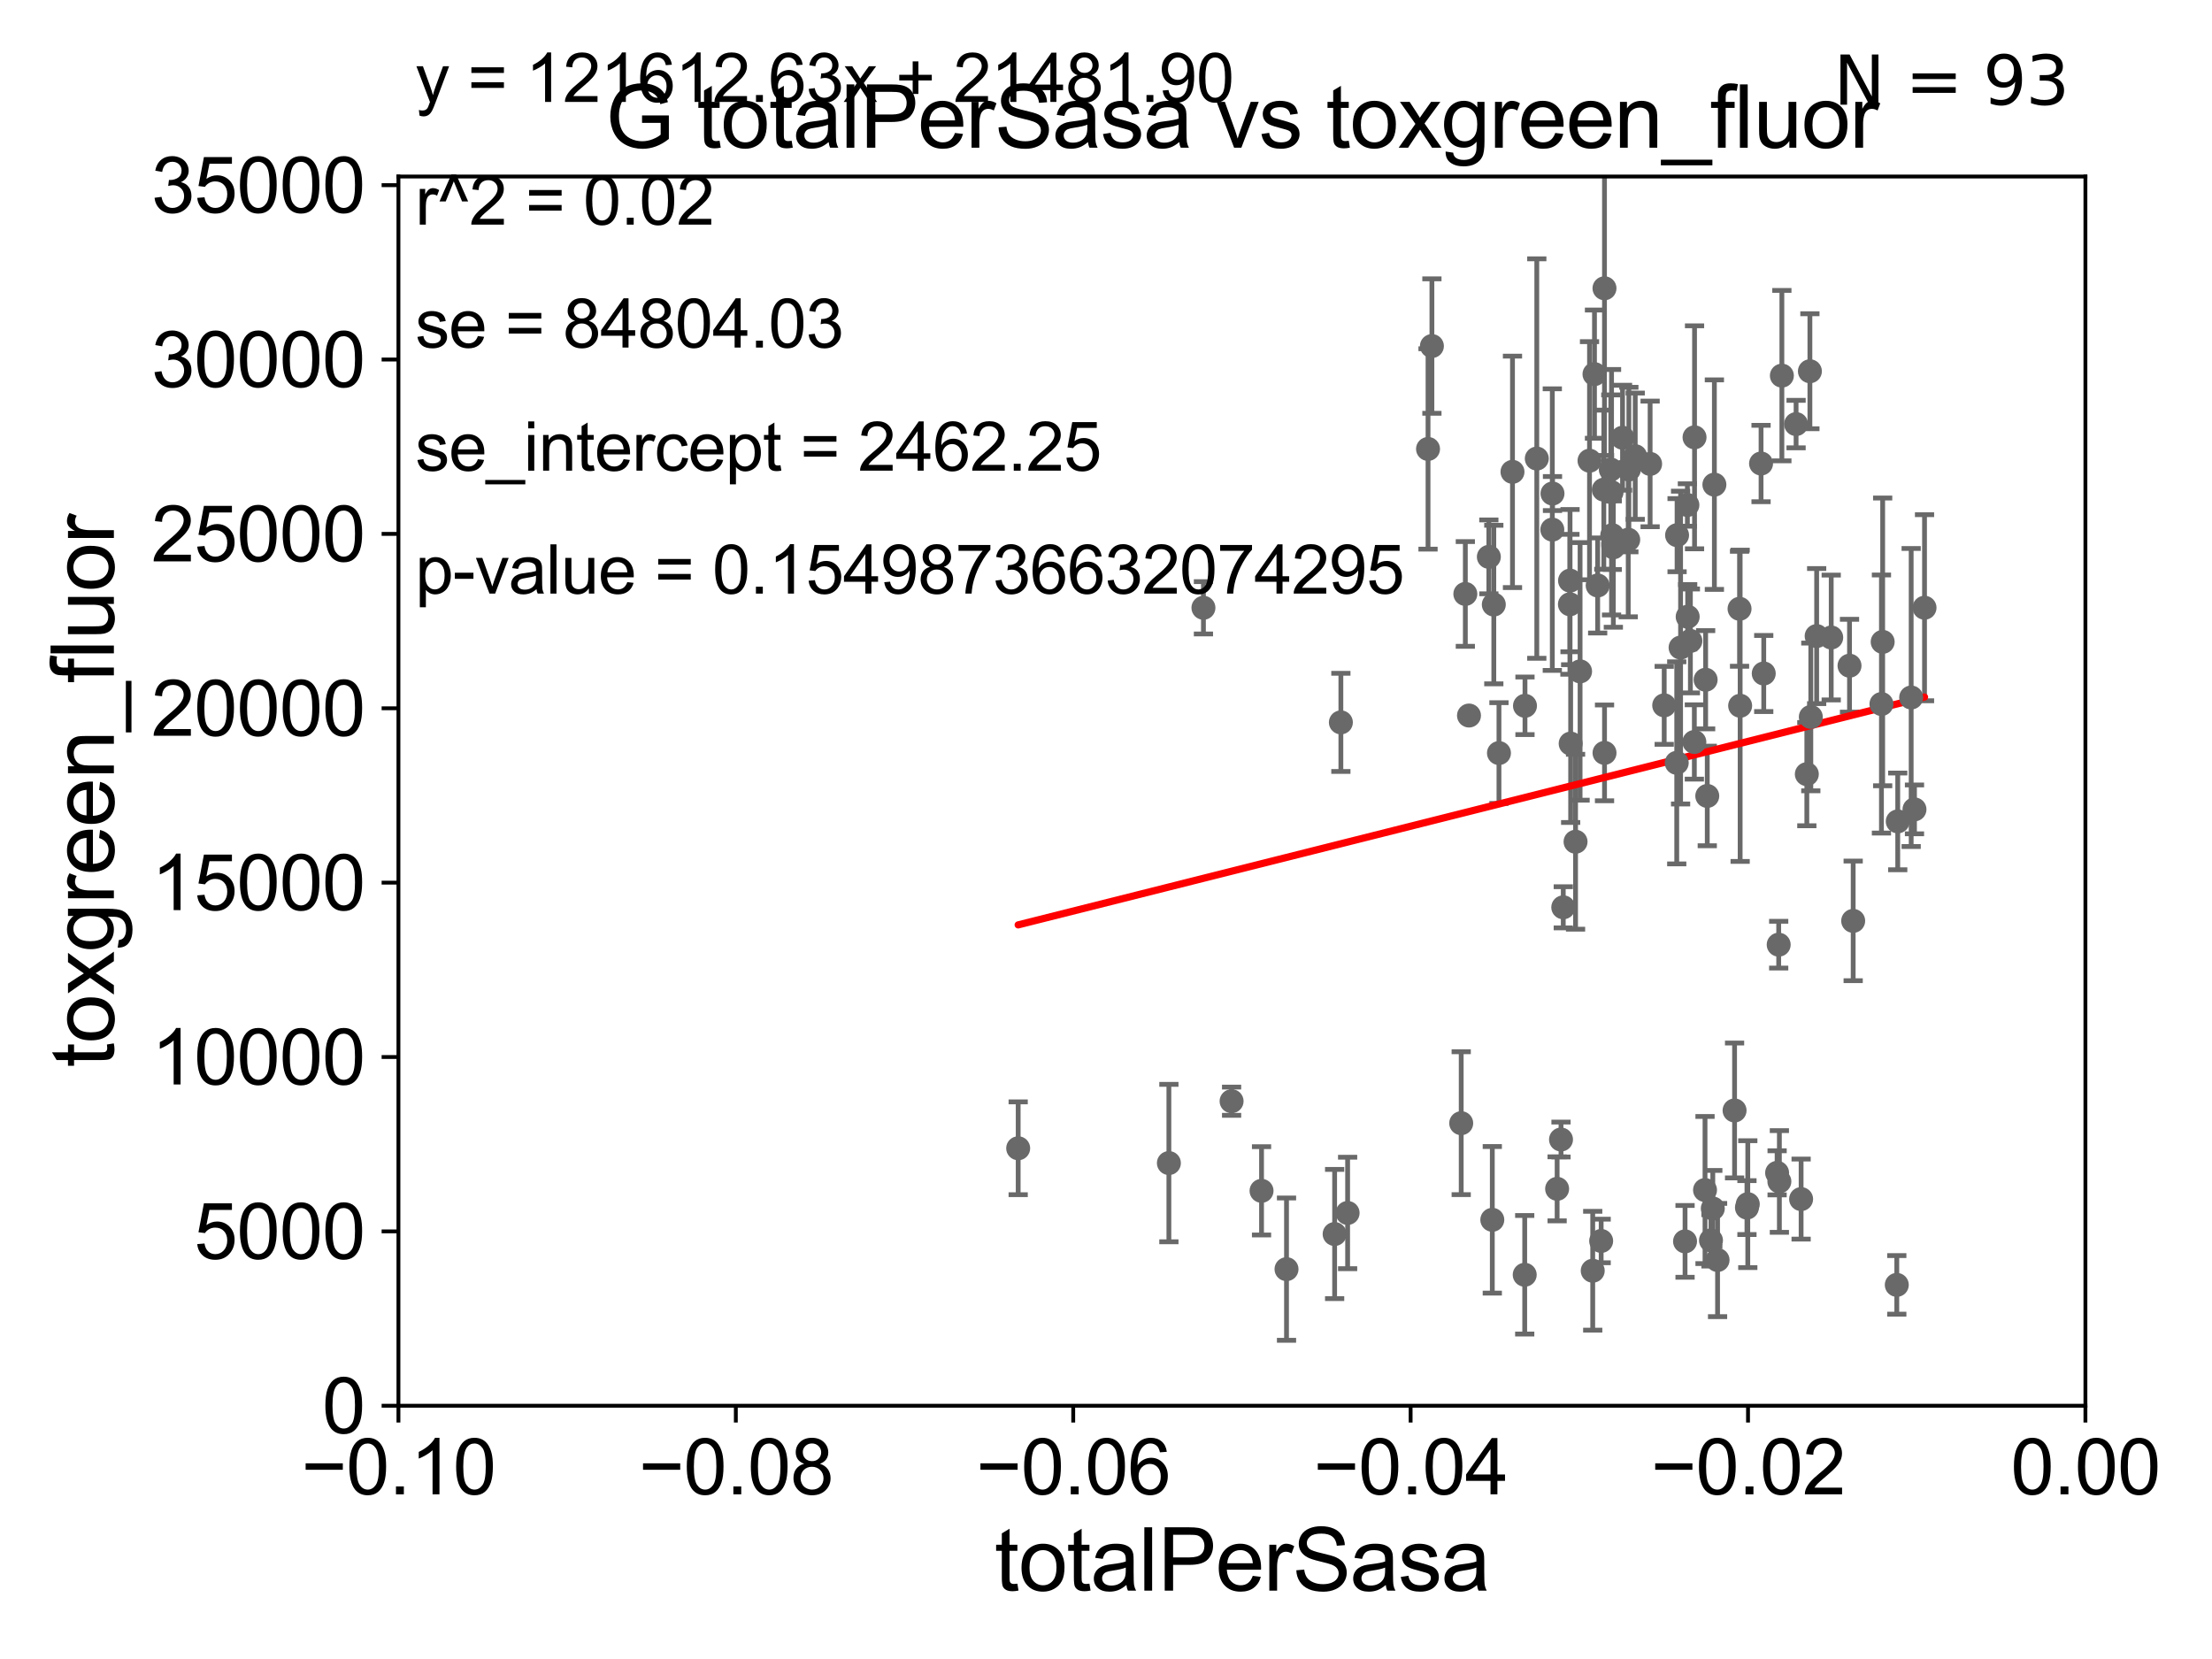 <?xml version="1.0" encoding="utf-8" standalone="no"?>
<!DOCTYPE svg PUBLIC "-//W3C//DTD SVG 1.1//EN"
  "http://www.w3.org/Graphics/SVG/1.1/DTD/svg11.dtd">
<svg xmlns:xlink="http://www.w3.org/1999/xlink" width="460.8pt" height="345.6pt" viewBox="0 0 460.8 345.6" xmlns="http://www.w3.org/2000/svg" version="1.1">
 <defs>
  <style type="text/css">*{stroke-linejoin: round; stroke-linecap: butt}</style>
 </defs>
 <g id="figure_1">
  <g id="patch_1">
   <path d="M 0 345.6 
L 460.8 345.6 
L 460.8 0 
L 0 0 
z
" style="fill: #ffffff"/>
  </g>
  <g id="axes_1">
   <g id="patch_2">
    <path d="M 83 292.84 
L 434.43 292.84 
L 434.43 36.775 
L 83 36.775 
z
" style="fill: #ffffff"/>
   </g>
   <g id="PathCollection_1">
    <defs>
     <path id="m8c5efe9d54" d="M 0 1.118 
C 0.297 1.118 0.581 1 0.791 0.791 
C 1 0.581 1.118 0.297 1.118 0 
C 1.118 -0.297 1 -0.581 0.791 -0.791 
C 0.581 -1 0.297 -1.118 0 -1.118 
C -0.297 -1.118 -0.581 -1 -0.791 -0.791 
C -1 -0.581 -1.118 -0.297 -1.118 0 
C -1.118 0.297 -1 0.581 -0.791 0.791 
C -0.581 1 -0.297 1.118 0 1.118 
z
" style="stroke: #696969"/>
    </defs>
    <g clip-path="url(#p6745f57157)">
     <use xlink:href="#m8c5efe9d54" x="243.501" y="242.287" style="fill: #696969; stroke: #696969"/>
     <use xlink:href="#m8c5efe9d54" x="352.139" y="133.517" style="fill: #696969; stroke: #696969"/>
     <use xlink:href="#m8c5efe9d54" x="310.874" y="254.109" style="fill: #696969; stroke: #696969"/>
     <use xlink:href="#m8c5efe9d54" x="355.315" y="141.604" style="fill: #696969; stroke: #696969"/>
     <use xlink:href="#m8c5efe9d54" x="357.138" y="100.959" style="fill: #696969; stroke: #696969"/>
     <use xlink:href="#m8c5efe9d54" x="362.38" y="126.822" style="fill: #696969; stroke: #696969"/>
     <use xlink:href="#m8c5efe9d54" x="363.921" y="251.563" style="fill: #696969; stroke: #696969"/>
     <use xlink:href="#m8c5efe9d54" x="364.097" y="250.846" style="fill: #696969; stroke: #696969"/>
     <use xlink:href="#m8c5efe9d54" x="349.295" y="158.912" style="fill: #696969; stroke: #696969"/>
     <use xlink:href="#m8c5efe9d54" x="334.252" y="156.841" style="fill: #696969; stroke: #696969"/>
     <use xlink:href="#m8c5efe9d54" x="353.004" y="91.102" style="fill: #696969; stroke: #696969"/>
     <use xlink:href="#m8c5efe9d54" x="346.685" y="146.936" style="fill: #696969; stroke: #696969"/>
     <use xlink:href="#m8c5efe9d54" x="355.655" y="165.812" style="fill: #696969; stroke: #696969"/>
     <use xlink:href="#m8c5efe9d54" x="375.205" y="249.792" style="fill: #696969; stroke: #696969"/>
     <use xlink:href="#m8c5efe9d54" x="351.026" y="258.602" style="fill: #696969; stroke: #696969"/>
     <use xlink:href="#m8c5efe9d54" x="361.343" y="231.33" style="fill: #696969; stroke: #696969"/>
     <use xlink:href="#m8c5efe9d54" x="334.105" y="102.009" style="fill: #696969; stroke: #696969"/>
     <use xlink:href="#m8c5efe9d54" x="325.658" y="189.009" style="fill: #696969; stroke: #696969"/>
     <use xlink:href="#m8c5efe9d54" x="356.429" y="258.394" style="fill: #696969; stroke: #696969"/>
     <use xlink:href="#m8c5efe9d54" x="325.187" y="237.384" style="fill: #696969; stroke: #696969"/>
     <use xlink:href="#m8c5efe9d54" x="351.574" y="128.481" style="fill: #696969; stroke: #696969"/>
     <use xlink:href="#m8c5efe9d54" x="356.807" y="251.754" style="fill: #696969; stroke: #696969"/>
     <use xlink:href="#m8c5efe9d54" x="362.505" y="147.023" style="fill: #696969; stroke: #696969"/>
     <use xlink:href="#m8c5efe9d54" x="367.42" y="140.303" style="fill: #696969; stroke: #696969"/>
     <use xlink:href="#m8c5efe9d54" x="398.822" y="168.611" style="fill: #696969; stroke: #696969"/>
     <use xlink:href="#m8c5efe9d54" x="395.333" y="171.111" style="fill: #696969; stroke: #696969"/>
     <use xlink:href="#m8c5efe9d54" x="400.914" y="126.6" style="fill: #696969; stroke: #696969"/>
     <use xlink:href="#m8c5efe9d54" x="386.051" y="191.837" style="fill: #696969; stroke: #696969"/>
     <use xlink:href="#m8c5efe9d54" x="391.939" y="146.662" style="fill: #696969; stroke: #696969"/>
     <use xlink:href="#m8c5efe9d54" x="370.205" y="244.324" style="fill: #696969; stroke: #696969"/>
     <use xlink:href="#m8c5efe9d54" x="392.195" y="133.718" style="fill: #696969; stroke: #696969"/>
     <use xlink:href="#m8c5efe9d54" x="385.289" y="138.677" style="fill: #696969; stroke: #696969"/>
     <use xlink:href="#m8c5efe9d54" x="377.225" y="149.352" style="fill: #696969; stroke: #696969"/>
     <use xlink:href="#m8c5efe9d54" x="338.005" y="91.187" style="fill: #696969; stroke: #696969"/>
     <use xlink:href="#m8c5efe9d54" x="352.964" y="154.566" style="fill: #696969; stroke: #696969"/>
     <use xlink:href="#m8c5efe9d54" x="366.86" y="96.559" style="fill: #696969; stroke: #696969"/>
     <use xlink:href="#m8c5efe9d54" x="370.677" y="246.119" style="fill: #696969; stroke: #696969"/>
     <use xlink:href="#m8c5efe9d54" x="381.476" y="132.803" style="fill: #696969; stroke: #696969"/>
     <use xlink:href="#m8c5efe9d54" x="376.395" y="161.27" style="fill: #696969; stroke: #696969"/>
     <use xlink:href="#m8c5efe9d54" x="370.534" y="196.793" style="fill: #696969; stroke: #696969"/>
     <use xlink:href="#m8c5efe9d54" x="377.036" y="77.339" style="fill: #696969; stroke: #696969"/>
     <use xlink:href="#m8c5efe9d54" x="371.196" y="78.252" style="fill: #696969; stroke: #696969"/>
     <use xlink:href="#m8c5efe9d54" x="357.801" y="262.487" style="fill: #696969; stroke: #696969"/>
     <use xlink:href="#m8c5efe9d54" x="378.443" y="132.506" style="fill: #696969; stroke: #696969"/>
     <use xlink:href="#m8c5efe9d54" x="374.157" y="88.345" style="fill: #696969; stroke: #696969"/>
     <use xlink:href="#m8c5efe9d54" x="398.131" y="145.302" style="fill: #696969; stroke: #696969"/>
     <use xlink:href="#m8c5efe9d54" x="343.75" y="96.642" style="fill: #696969; stroke: #696969"/>
     <use xlink:href="#m8c5efe9d54" x="262.802" y="248.073" style="fill: #696969; stroke: #696969"/>
     <use xlink:href="#m8c5efe9d54" x="268.004" y="264.388" style="fill: #696969; stroke: #696969"/>
     <use xlink:href="#m8c5efe9d54" x="329.16" y="139.863" style="fill: #696969; stroke: #696969"/>
     <use xlink:href="#m8c5efe9d54" x="332.161" y="77.939" style="fill: #696969; stroke: #696969"/>
     <use xlink:href="#m8c5efe9d54" x="317.682" y="147.034" style="fill: #696969; stroke: #696969"/>
     <use xlink:href="#m8c5efe9d54" x="256.563" y="229.401" style="fill: #696969; stroke: #696969"/>
     <use xlink:href="#m8c5efe9d54" x="327.067" y="120.957" style="fill: #696969; stroke: #696969"/>
     <use xlink:href="#m8c5efe9d54" x="324.378" y="247.656" style="fill: #696969; stroke: #696969"/>
     <use xlink:href="#m8c5efe9d54" x="312.261" y="156.876" style="fill: #696969; stroke: #696969"/>
     <use xlink:href="#m8c5efe9d54" x="323.375" y="110.328" style="fill: #696969; stroke: #696969"/>
     <use xlink:href="#m8c5efe9d54" x="212.106" y="239.207" style="fill: #696969; stroke: #696969"/>
     <use xlink:href="#m8c5efe9d54" x="315.079" y="98.294" style="fill: #696969; stroke: #696969"/>
     <use xlink:href="#m8c5efe9d54" x="310.155" y="116.005" style="fill: #696969; stroke: #696969"/>
     <use xlink:href="#m8c5efe9d54" x="306.018" y="149.058" style="fill: #696969; stroke: #696969"/>
     <use xlink:href="#m8c5efe9d54" x="311.188" y="125.939" style="fill: #696969; stroke: #696969"/>
     <use xlink:href="#m8c5efe9d54" x="298.293" y="72.091" style="fill: #696969; stroke: #696969"/>
     <use xlink:href="#m8c5efe9d54" x="305.256" y="123.73" style="fill: #696969; stroke: #696969"/>
     <use xlink:href="#m8c5efe9d54" x="279.329" y="150.485" style="fill: #696969; stroke: #696969"/>
     <use xlink:href="#m8c5efe9d54" x="297.485" y="93.526" style="fill: #696969; stroke: #696969"/>
     <use xlink:href="#m8c5efe9d54" x="250.698" y="126.613" style="fill: #696969; stroke: #696969"/>
     <use xlink:href="#m8c5efe9d54" x="332.824" y="121.968" style="fill: #696969; stroke: #696969"/>
     <use xlink:href="#m8c5efe9d54" x="335.561" y="97.821" style="fill: #696969; stroke: #696969"/>
     <use xlink:href="#m8c5efe9d54" x="334.244" y="60.054" style="fill: #696969; stroke: #696969"/>
     <use xlink:href="#m8c5efe9d54" x="304.396" y="233.98" style="fill: #696969; stroke: #696969"/>
     <use xlink:href="#m8c5efe9d54" x="349.366" y="111.488" style="fill: #696969; stroke: #696969"/>
     <use xlink:href="#m8c5efe9d54" x="335.861" y="111.489" style="fill: #696969; stroke: #696969"/>
     <use xlink:href="#m8c5efe9d54" x="317.626" y="265.558" style="fill: #696969; stroke: #696969"/>
     <use xlink:href="#m8c5efe9d54" x="331.125" y="95.974" style="fill: #696969; stroke: #696969"/>
     <use xlink:href="#m8c5efe9d54" x="340.648" y="95.033" style="fill: #696969; stroke: #696969"/>
     <use xlink:href="#m8c5efe9d54" x="335.714" y="102.541" style="fill: #696969; stroke: #696969"/>
     <use xlink:href="#m8c5efe9d54" x="278.028" y="257.071" style="fill: #696969; stroke: #696969"/>
     <use xlink:href="#m8c5efe9d54" x="323.413" y="102.813" style="fill: #696969; stroke: #696969"/>
     <use xlink:href="#m8c5efe9d54" x="320.143" y="95.527" style="fill: #696969; stroke: #696969"/>
     <use xlink:href="#m8c5efe9d54" x="350.097" y="134.903" style="fill: #696969; stroke: #696969"/>
     <use xlink:href="#m8c5efe9d54" x="339.191" y="112.428" style="fill: #696969; stroke: #696969"/>
     <use xlink:href="#m8c5efe9d54" x="328.217" y="175.35" style="fill: #696969; stroke: #696969"/>
     <use xlink:href="#m8c5efe9d54" x="355.188" y="247.906" style="fill: #696969; stroke: #696969"/>
     <use xlink:href="#m8c5efe9d54" x="339.322" y="97.813" style="fill: #696969; stroke: #696969"/>
     <use xlink:href="#m8c5efe9d54" x="336.089" y="114.019" style="fill: #696969; stroke: #696969"/>
     <use xlink:href="#m8c5efe9d54" x="331.794" y="264.717" style="fill: #696969; stroke: #696969"/>
     <use xlink:href="#m8c5efe9d54" x="327.043" y="125.886" style="fill: #696969; stroke: #696969"/>
     <use xlink:href="#m8c5efe9d54" x="333.55" y="258.514" style="fill: #696969; stroke: #696969"/>
     <use xlink:href="#m8c5efe9d54" x="351.514" y="105.2" style="fill: #696969; stroke: #696969"/>
     <use xlink:href="#m8c5efe9d54" x="280.734" y="252.683" style="fill: #696969; stroke: #696969"/>
     <use xlink:href="#m8c5efe9d54" x="327.197" y="154.9" style="fill: #696969; stroke: #696969"/>
     <use xlink:href="#m8c5efe9d54" x="395.136" y="267.665" style="fill: #696969; stroke: #696969"/>
    </g>
   </g>
   <g id="matplotlib.axis_1">
    <g id="xtick_1">
     <g id="line2d_1">
      <defs>
       <path id="m2498fa47dc" d="M 0 0 
L 0 3.5 
" style="stroke: #000000; stroke-width: 0.8"/>
      </defs>
      <g>
       <use xlink:href="#m2498fa47dc" x="83" y="292.84" style="stroke: #000000; stroke-width: 0.8"/>
      </g>
     </g>
     <g id="text_1">
      <!-- −0.10 -->
      <g transform="translate(62.759 311.293)scale(0.16 -0.16)">
       <defs>
        <path id="ArialMT-2212" d="M 3381 1997 
L 356 1997 
L 356 2522 
L 3381 2522 
L 3381 1997 
z
" transform="scale(0.016)"/>
        <path id="ArialMT-30" d="M 266 2259 
Q 266 3072 433 3567 
Q 600 4063 929 4331 
Q 1259 4600 1759 4600 
Q 2128 4600 2406 4451 
Q 2684 4303 2865 4023 
Q 3047 3744 3150 3342 
Q 3253 2941 3253 2259 
Q 3253 1453 3087 958 
Q 2922 463 2592 192 
Q 2263 -78 1759 -78 
Q 1097 -78 719 397 
Q 266 969 266 2259 
z
M 844 2259 
Q 844 1131 1108 757 
Q 1372 384 1759 384 
Q 2147 384 2411 759 
Q 2675 1134 2675 2259 
Q 2675 3391 2411 3762 
Q 2147 4134 1753 4134 
Q 1366 4134 1134 3806 
Q 844 3388 844 2259 
z
" transform="scale(0.016)"/>
        <path id="ArialMT-2e" d="M 581 0 
L 581 641 
L 1222 641 
L 1222 0 
L 581 0 
z
" transform="scale(0.016)"/>
        <path id="ArialMT-31" d="M 2384 0 
L 1822 0 
L 1822 3584 
Q 1619 3391 1289 3197 
Q 959 3003 697 2906 
L 697 3450 
Q 1169 3672 1522 3987 
Q 1875 4303 2022 4600 
L 2384 4600 
L 2384 0 
z
" transform="scale(0.016)"/>
       </defs>
       <use xlink:href="#ArialMT-2212"/>
       <use xlink:href="#ArialMT-30" x="58.398"/>
       <use xlink:href="#ArialMT-2e" x="114.014"/>
       <use xlink:href="#ArialMT-31" x="141.797"/>
       <use xlink:href="#ArialMT-30" x="197.412"/>
      </g>
     </g>
    </g>
    <g id="xtick_2">
     <g id="line2d_2">
      <g>
       <use xlink:href="#m2498fa47dc" x="153.286" y="292.84" style="stroke: #000000; stroke-width: 0.8"/>
      </g>
     </g>
     <g id="text_2">
      <!-- −0.08 -->
      <g transform="translate(133.045 311.293)scale(0.16 -0.16)">
       <defs>
        <path id="ArialMT-38" d="M 1131 2484 
Q 781 2613 612 2850 
Q 444 3088 444 3419 
Q 444 3919 803 4259 
Q 1163 4600 1759 4600 
Q 2359 4600 2725 4251 
Q 3091 3903 3091 3403 
Q 3091 3084 2923 2848 
Q 2756 2613 2416 2484 
Q 2838 2347 3058 2040 
Q 3278 1734 3278 1309 
Q 3278 722 2862 322 
Q 2447 -78 1769 -78 
Q 1091 -78 675 323 
Q 259 725 259 1325 
Q 259 1772 486 2073 
Q 713 2375 1131 2484 
z
M 1019 3438 
Q 1019 3113 1228 2906 
Q 1438 2700 1772 2700 
Q 2097 2700 2305 2904 
Q 2513 3109 2513 3406 
Q 2513 3716 2298 3927 
Q 2084 4138 1766 4138 
Q 1444 4138 1231 3931 
Q 1019 3725 1019 3438 
z
M 838 1322 
Q 838 1081 952 856 
Q 1066 631 1291 507 
Q 1516 384 1775 384 
Q 2178 384 2440 643 
Q 2703 903 2703 1303 
Q 2703 1709 2433 1975 
Q 2163 2241 1756 2241 
Q 1359 2241 1098 1978 
Q 838 1716 838 1322 
z
" transform="scale(0.016)"/>
       </defs>
       <use xlink:href="#ArialMT-2212"/>
       <use xlink:href="#ArialMT-30" x="58.398"/>
       <use xlink:href="#ArialMT-2e" x="114.014"/>
       <use xlink:href="#ArialMT-30" x="141.797"/>
       <use xlink:href="#ArialMT-38" x="197.412"/>
      </g>
     </g>
    </g>
    <g id="xtick_3">
     <g id="line2d_3">
      <g>
       <use xlink:href="#m2498fa47dc" x="223.572" y="292.84" style="stroke: #000000; stroke-width: 0.8"/>
      </g>
     </g>
     <g id="text_3">
      <!-- −0.06 -->
      <g transform="translate(203.331 311.293)scale(0.16 -0.16)">
       <defs>
        <path id="ArialMT-36" d="M 3184 3459 
L 2625 3416 
Q 2550 3747 2413 3897 
Q 2184 4138 1850 4138 
Q 1581 4138 1378 3988 
Q 1113 3794 959 3422 
Q 806 3050 800 2363 
Q 1003 2672 1297 2822 
Q 1591 2972 1913 2972 
Q 2475 2972 2870 2558 
Q 3266 2144 3266 1488 
Q 3266 1056 3080 686 
Q 2894 316 2569 119 
Q 2244 -78 1831 -78 
Q 1128 -78 684 439 
Q 241 956 241 2144 
Q 241 3472 731 4075 
Q 1159 4600 1884 4600 
Q 2425 4600 2770 4297 
Q 3116 3994 3184 3459 
z
M 888 1484 
Q 888 1194 1011 928 
Q 1134 663 1356 523 
Q 1578 384 1822 384 
Q 2178 384 2434 671 
Q 2691 959 2691 1453 
Q 2691 1928 2437 2201 
Q 2184 2475 1800 2475 
Q 1419 2475 1153 2201 
Q 888 1928 888 1484 
z
" transform="scale(0.016)"/>
       </defs>
       <use xlink:href="#ArialMT-2212"/>
       <use xlink:href="#ArialMT-30" x="58.398"/>
       <use xlink:href="#ArialMT-2e" x="114.014"/>
       <use xlink:href="#ArialMT-30" x="141.797"/>
       <use xlink:href="#ArialMT-36" x="197.412"/>
      </g>
     </g>
    </g>
    <g id="xtick_4">
     <g id="line2d_4">
      <g>
       <use xlink:href="#m2498fa47dc" x="293.858" y="292.84" style="stroke: #000000; stroke-width: 0.8"/>
      </g>
     </g>
     <g id="text_4">
      <!-- −0.04 -->
      <g transform="translate(273.617 311.293)scale(0.16 -0.16)">
       <defs>
        <path id="ArialMT-34" d="M 2069 0 
L 2069 1097 
L 81 1097 
L 81 1613 
L 2172 4581 
L 2631 4581 
L 2631 1613 
L 3250 1613 
L 3250 1097 
L 2631 1097 
L 2631 0 
L 2069 0 
z
M 2069 1613 
L 2069 3678 
L 634 1613 
L 2069 1613 
z
" transform="scale(0.016)"/>
       </defs>
       <use xlink:href="#ArialMT-2212"/>
       <use xlink:href="#ArialMT-30" x="58.398"/>
       <use xlink:href="#ArialMT-2e" x="114.014"/>
       <use xlink:href="#ArialMT-30" x="141.797"/>
       <use xlink:href="#ArialMT-34" x="197.412"/>
      </g>
     </g>
    </g>
    <g id="xtick_5">
     <g id="line2d_5">
      <g>
       <use xlink:href="#m2498fa47dc" x="364.144" y="292.84" style="stroke: #000000; stroke-width: 0.8"/>
      </g>
     </g>
     <g id="text_5">
      <!-- −0.02 -->
      <g transform="translate(343.903 311.293)scale(0.16 -0.16)">
       <defs>
        <path id="ArialMT-32" d="M 3222 541 
L 3222 0 
L 194 0 
Q 188 203 259 391 
Q 375 700 629 1000 
Q 884 1300 1366 1694 
Q 2113 2306 2375 2664 
Q 2638 3022 2638 3341 
Q 2638 3675 2398 3904 
Q 2159 4134 1775 4134 
Q 1369 4134 1125 3890 
Q 881 3647 878 3216 
L 300 3275 
Q 359 3922 746 4261 
Q 1134 4600 1788 4600 
Q 2447 4600 2831 4234 
Q 3216 3869 3216 3328 
Q 3216 3053 3103 2787 
Q 2991 2522 2730 2228 
Q 2469 1934 1863 1422 
Q 1356 997 1212 845 
Q 1069 694 975 541 
L 3222 541 
z
" transform="scale(0.016)"/>
       </defs>
       <use xlink:href="#ArialMT-2212"/>
       <use xlink:href="#ArialMT-30" x="58.398"/>
       <use xlink:href="#ArialMT-2e" x="114.014"/>
       <use xlink:href="#ArialMT-30" x="141.797"/>
       <use xlink:href="#ArialMT-32" x="197.412"/>
      </g>
     </g>
    </g>
    <g id="xtick_6">
     <g id="line2d_6">
      <g>
       <use xlink:href="#m2498fa47dc" x="434.43" y="292.84" style="stroke: #000000; stroke-width: 0.8"/>
      </g>
     </g>
     <g id="text_6">
      <!-- 0.00 -->
      <g transform="translate(418.861 311.293)scale(0.16 -0.16)">
       <use xlink:href="#ArialMT-30"/>
       <use xlink:href="#ArialMT-2e" x="55.615"/>
       <use xlink:href="#ArialMT-30" x="83.398"/>
       <use xlink:href="#ArialMT-30" x="139.014"/>
      </g>
     </g>
    </g>
    <g id="text_7">
     <!-- totalPerSasa -->
     <g transform="translate(207.187 331.357)scale(0.18 -0.18)">
      <defs>
       <path id="ArialMT-74" d="M 1650 503 
L 1731 6 
Q 1494 -44 1306 -44 
Q 1000 -44 831 53 
Q 663 150 594 308 
Q 525 466 525 972 
L 525 2881 
L 113 2881 
L 113 3319 
L 525 3319 
L 525 4141 
L 1084 4478 
L 1084 3319 
L 1650 3319 
L 1650 2881 
L 1084 2881 
L 1084 941 
Q 1084 700 1114 631 
Q 1144 563 1211 522 
Q 1278 481 1403 481 
Q 1497 481 1650 503 
z
" transform="scale(0.016)"/>
       <path id="ArialMT-6f" d="M 213 1659 
Q 213 2581 725 3025 
Q 1153 3394 1769 3394 
Q 2453 3394 2887 2945 
Q 3322 2497 3322 1706 
Q 3322 1066 3130 698 
Q 2938 331 2570 128 
Q 2203 -75 1769 -75 
Q 1072 -75 642 372 
Q 213 819 213 1659 
z
M 791 1659 
Q 791 1022 1069 705 
Q 1347 388 1769 388 
Q 2188 388 2466 706 
Q 2744 1025 2744 1678 
Q 2744 2294 2464 2611 
Q 2184 2928 1769 2928 
Q 1347 2928 1069 2612 
Q 791 2297 791 1659 
z
" transform="scale(0.016)"/>
       <path id="ArialMT-61" d="M 2588 409 
Q 2275 144 1986 34 
Q 1697 -75 1366 -75 
Q 819 -75 525 192 
Q 231 459 231 875 
Q 231 1119 342 1320 
Q 453 1522 633 1644 
Q 813 1766 1038 1828 
Q 1203 1872 1538 1913 
Q 2219 1994 2541 2106 
Q 2544 2222 2544 2253 
Q 2544 2597 2384 2738 
Q 2169 2928 1744 2928 
Q 1347 2928 1158 2789 
Q 969 2650 878 2297 
L 328 2372 
Q 403 2725 575 2942 
Q 747 3159 1072 3276 
Q 1397 3394 1825 3394 
Q 2250 3394 2515 3294 
Q 2781 3194 2906 3042 
Q 3031 2891 3081 2659 
Q 3109 2516 3109 2141 
L 3109 1391 
Q 3109 606 3145 398 
Q 3181 191 3288 0 
L 2700 0 
Q 2613 175 2588 409 
z
M 2541 1666 
Q 2234 1541 1622 1453 
Q 1275 1403 1131 1340 
Q 988 1278 909 1158 
Q 831 1038 831 891 
Q 831 666 1001 516 
Q 1172 366 1500 366 
Q 1825 366 2078 508 
Q 2331 650 2450 897 
Q 2541 1088 2541 1459 
L 2541 1666 
z
" transform="scale(0.016)"/>
       <path id="ArialMT-6c" d="M 409 0 
L 409 4581 
L 972 4581 
L 972 0 
L 409 0 
z
" transform="scale(0.016)"/>
       <path id="ArialMT-50" d="M 494 0 
L 494 4581 
L 2222 4581 
Q 2678 4581 2919 4538 
Q 3256 4481 3484 4323 
Q 3713 4166 3852 3881 
Q 3991 3597 3991 3256 
Q 3991 2672 3619 2267 
Q 3247 1863 2275 1863 
L 1100 1863 
L 1100 0 
L 494 0 
z
M 1100 2403 
L 2284 2403 
Q 2872 2403 3119 2622 
Q 3366 2841 3366 3238 
Q 3366 3525 3220 3729 
Q 3075 3934 2838 4000 
Q 2684 4041 2272 4041 
L 1100 4041 
L 1100 2403 
z
" transform="scale(0.016)"/>
       <path id="ArialMT-65" d="M 2694 1069 
L 3275 997 
Q 3138 488 2766 206 
Q 2394 -75 1816 -75 
Q 1088 -75 661 373 
Q 234 822 234 1631 
Q 234 2469 665 2931 
Q 1097 3394 1784 3394 
Q 2450 3394 2872 2941 
Q 3294 2488 3294 1666 
Q 3294 1616 3291 1516 
L 816 1516 
Q 847 969 1125 678 
Q 1403 388 1819 388 
Q 2128 388 2347 550 
Q 2566 713 2694 1069 
z
M 847 1978 
L 2700 1978 
Q 2663 2397 2488 2606 
Q 2219 2931 1791 2931 
Q 1403 2931 1139 2672 
Q 875 2413 847 1978 
z
" transform="scale(0.016)"/>
       <path id="ArialMT-72" d="M 416 0 
L 416 3319 
L 922 3319 
L 922 2816 
Q 1116 3169 1280 3281 
Q 1444 3394 1641 3394 
Q 1925 3394 2219 3213 
L 2025 2691 
Q 1819 2813 1613 2813 
Q 1428 2813 1281 2702 
Q 1134 2591 1072 2394 
Q 978 2094 978 1738 
L 978 0 
L 416 0 
z
" transform="scale(0.016)"/>
       <path id="ArialMT-53" d="M 288 1472 
L 859 1522 
Q 900 1178 1048 958 
Q 1197 738 1509 602 
Q 1822 466 2213 466 
Q 2559 466 2825 569 
Q 3091 672 3220 851 
Q 3350 1031 3350 1244 
Q 3350 1459 3225 1620 
Q 3100 1781 2813 1891 
Q 2628 1963 1997 2114 
Q 1366 2266 1113 2400 
Q 784 2572 623 2826 
Q 463 3081 463 3397 
Q 463 3744 659 4045 
Q 856 4347 1234 4503 
Q 1613 4659 2075 4659 
Q 2584 4659 2973 4495 
Q 3363 4331 3572 4012 
Q 3781 3694 3797 3291 
L 3216 3247 
Q 3169 3681 2898 3903 
Q 2628 4125 2100 4125 
Q 1550 4125 1298 3923 
Q 1047 3722 1047 3438 
Q 1047 3191 1225 3031 
Q 1400 2872 2139 2705 
Q 2878 2538 3153 2413 
Q 3553 2228 3743 1945 
Q 3934 1663 3934 1294 
Q 3934 928 3725 604 
Q 3516 281 3123 101 
Q 2731 -78 2241 -78 
Q 1619 -78 1198 103 
Q 778 284 539 648 
Q 300 1013 288 1472 
z
" transform="scale(0.016)"/>
       <path id="ArialMT-73" d="M 197 991 
L 753 1078 
Q 800 744 1014 566 
Q 1228 388 1613 388 
Q 2000 388 2187 545 
Q 2375 703 2375 916 
Q 2375 1106 2209 1216 
Q 2094 1291 1634 1406 
Q 1016 1563 777 1677 
Q 538 1791 414 1992 
Q 291 2194 291 2438 
Q 291 2659 392 2848 
Q 494 3038 669 3163 
Q 800 3259 1026 3326 
Q 1253 3394 1513 3394 
Q 1903 3394 2198 3281 
Q 2494 3169 2634 2976 
Q 2775 2784 2828 2463 
L 2278 2388 
Q 2241 2644 2061 2787 
Q 1881 2931 1553 2931 
Q 1166 2931 1000 2803 
Q 834 2675 834 2503 
Q 834 2394 903 2306 
Q 972 2216 1119 2156 
Q 1203 2125 1616 2013 
Q 2213 1853 2448 1751 
Q 2684 1650 2818 1456 
Q 2953 1263 2953 975 
Q 2953 694 2789 445 
Q 2625 197 2315 61 
Q 2006 -75 1616 -75 
Q 969 -75 630 194 
Q 291 463 197 991 
z
" transform="scale(0.016)"/>
      </defs>
      <use xlink:href="#ArialMT-74"/>
      <use xlink:href="#ArialMT-6f" x="27.783"/>
      <use xlink:href="#ArialMT-74" x="83.398"/>
      <use xlink:href="#ArialMT-61" x="111.182"/>
      <use xlink:href="#ArialMT-6c" x="166.797"/>
      <use xlink:href="#ArialMT-50" x="189.014"/>
      <use xlink:href="#ArialMT-65" x="255.713"/>
      <use xlink:href="#ArialMT-72" x="311.328"/>
      <use xlink:href="#ArialMT-53" x="344.629"/>
      <use xlink:href="#ArialMT-61" x="411.328"/>
      <use xlink:href="#ArialMT-73" x="466.943"/>
      <use xlink:href="#ArialMT-61" x="516.943"/>
     </g>
    </g>
   </g>
   <g id="matplotlib.axis_2">
    <g id="ytick_1">
     <g id="line2d_7">
      <defs>
       <path id="m6000eb6c5b" d="M 0 0 
L -3.5 0 
" style="stroke: #000000; stroke-width: 0.8"/>
      </defs>
      <g>
       <use xlink:href="#m6000eb6c5b" x="83" y="292.84" style="stroke: #000000; stroke-width: 0.8"/>
      </g>
     </g>
     <g id="text_8">
      <!-- 0 -->
      <g transform="translate(67.103 298.566)scale(0.16 -0.16)">
       <use xlink:href="#ArialMT-30"/>
      </g>
     </g>
    </g>
    <g id="ytick_2">
     <g id="line2d_8">
      <g>
       <use xlink:href="#m6000eb6c5b" x="83" y="256.516" style="stroke: #000000; stroke-width: 0.8"/>
      </g>
     </g>
     <g id="text_9">
      <!-- 5000 -->
      <g transform="translate(40.41 262.242)scale(0.16 -0.16)">
       <defs>
        <path id="ArialMT-35" d="M 266 1200 
L 856 1250 
Q 922 819 1161 601 
Q 1400 384 1738 384 
Q 2144 384 2425 690 
Q 2706 997 2706 1503 
Q 2706 1984 2436 2262 
Q 2166 2541 1728 2541 
Q 1456 2541 1237 2417 
Q 1019 2294 894 2097 
L 366 2166 
L 809 4519 
L 3088 4519 
L 3088 3981 
L 1259 3981 
L 1013 2750 
Q 1425 3038 1878 3038 
Q 2478 3038 2890 2622 
Q 3303 2206 3303 1553 
Q 3303 931 2941 478 
Q 2500 -78 1738 -78 
Q 1113 -78 717 272 
Q 322 622 266 1200 
z
" transform="scale(0.016)"/>
       </defs>
       <use xlink:href="#ArialMT-35"/>
       <use xlink:href="#ArialMT-30" x="55.615"/>
       <use xlink:href="#ArialMT-30" x="111.23"/>
       <use xlink:href="#ArialMT-30" x="166.846"/>
      </g>
     </g>
    </g>
    <g id="ytick_3">
     <g id="line2d_9">
      <g>
       <use xlink:href="#m6000eb6c5b" x="83" y="220.192" style="stroke: #000000; stroke-width: 0.8"/>
      </g>
     </g>
     <g id="text_10">
      <!-- 10000 -->
      <g transform="translate(31.512 225.918)scale(0.16 -0.16)">
       <use xlink:href="#ArialMT-31"/>
       <use xlink:href="#ArialMT-30" x="55.615"/>
       <use xlink:href="#ArialMT-30" x="111.23"/>
       <use xlink:href="#ArialMT-30" x="166.846"/>
       <use xlink:href="#ArialMT-30" x="222.461"/>
      </g>
     </g>
    </g>
    <g id="ytick_4">
     <g id="line2d_10">
      <g>
       <use xlink:href="#m6000eb6c5b" x="83" y="183.867" style="stroke: #000000; stroke-width: 0.8"/>
      </g>
     </g>
     <g id="text_11">
      <!-- 15000 -->
      <g transform="translate(31.512 189.594)scale(0.16 -0.16)">
       <use xlink:href="#ArialMT-31"/>
       <use xlink:href="#ArialMT-35" x="55.615"/>
       <use xlink:href="#ArialMT-30" x="111.23"/>
       <use xlink:href="#ArialMT-30" x="166.846"/>
       <use xlink:href="#ArialMT-30" x="222.461"/>
      </g>
     </g>
    </g>
    <g id="ytick_5">
     <g id="line2d_11">
      <g>
       <use xlink:href="#m6000eb6c5b" x="83" y="147.543" style="stroke: #000000; stroke-width: 0.8"/>
      </g>
     </g>
     <g id="text_12">
      <!-- 20000 -->
      <g transform="translate(31.512 153.27)scale(0.16 -0.16)">
       <use xlink:href="#ArialMT-32"/>
       <use xlink:href="#ArialMT-30" x="55.615"/>
       <use xlink:href="#ArialMT-30" x="111.23"/>
       <use xlink:href="#ArialMT-30" x="166.846"/>
       <use xlink:href="#ArialMT-30" x="222.461"/>
      </g>
     </g>
    </g>
    <g id="ytick_6">
     <g id="line2d_12">
      <g>
       <use xlink:href="#m6000eb6c5b" x="83" y="111.219" style="stroke: #000000; stroke-width: 0.8"/>
      </g>
     </g>
     <g id="text_13">
      <!-- 25000 -->
      <g transform="translate(31.512 116.945)scale(0.16 -0.16)">
       <use xlink:href="#ArialMT-32"/>
       <use xlink:href="#ArialMT-35" x="55.615"/>
       <use xlink:href="#ArialMT-30" x="111.23"/>
       <use xlink:href="#ArialMT-30" x="166.846"/>
       <use xlink:href="#ArialMT-30" x="222.461"/>
      </g>
     </g>
    </g>
    <g id="ytick_7">
     <g id="line2d_13">
      <g>
       <use xlink:href="#m6000eb6c5b" x="83" y="74.895" style="stroke: #000000; stroke-width: 0.8"/>
      </g>
     </g>
     <g id="text_14">
      <!-- 30000 -->
      <g transform="translate(31.512 80.621)scale(0.16 -0.16)">
       <defs>
        <path id="ArialMT-33" d="M 269 1209 
L 831 1284 
Q 928 806 1161 595 
Q 1394 384 1728 384 
Q 2125 384 2398 659 
Q 2672 934 2672 1341 
Q 2672 1728 2419 1979 
Q 2166 2231 1775 2231 
Q 1616 2231 1378 2169 
L 1441 2663 
Q 1497 2656 1531 2656 
Q 1891 2656 2178 2843 
Q 2466 3031 2466 3422 
Q 2466 3731 2256 3934 
Q 2047 4138 1716 4138 
Q 1388 4138 1169 3931 
Q 950 3725 888 3313 
L 325 3413 
Q 428 3978 793 4289 
Q 1159 4600 1703 4600 
Q 2078 4600 2393 4439 
Q 2709 4278 2876 4000 
Q 3044 3722 3044 3409 
Q 3044 3113 2884 2869 
Q 2725 2625 2413 2481 
Q 2819 2388 3044 2092 
Q 3269 1797 3269 1353 
Q 3269 753 2831 336 
Q 2394 -81 1725 -81 
Q 1122 -81 723 278 
Q 325 638 269 1209 
z
" transform="scale(0.016)"/>
       </defs>
       <use xlink:href="#ArialMT-33"/>
       <use xlink:href="#ArialMT-30" x="55.615"/>
       <use xlink:href="#ArialMT-30" x="111.23"/>
       <use xlink:href="#ArialMT-30" x="166.846"/>
       <use xlink:href="#ArialMT-30" x="222.461"/>
      </g>
     </g>
    </g>
    <g id="ytick_8">
     <g id="line2d_14">
      <g>
       <use xlink:href="#m6000eb6c5b" x="83" y="38.571" style="stroke: #000000; stroke-width: 0.8"/>
      </g>
     </g>
     <g id="text_15">
      <!-- 35000 -->
      <g transform="translate(31.512 44.297)scale(0.16 -0.16)">
       <use xlink:href="#ArialMT-33"/>
       <use xlink:href="#ArialMT-35" x="55.615"/>
       <use xlink:href="#ArialMT-30" x="111.23"/>
       <use xlink:href="#ArialMT-30" x="166.846"/>
       <use xlink:href="#ArialMT-30" x="222.461"/>
      </g>
     </g>
    </g>
    <g id="text_16">
     <!-- toxgreen_fluor -->
     <g transform="translate(23.724 222.34)rotate(-90)scale(0.18 -0.18)">
      <defs>
       <path id="ArialMT-78" d="M 47 0 
L 1259 1725 
L 138 3319 
L 841 3319 
L 1350 2541 
Q 1494 2319 1581 2169 
Q 1719 2375 1834 2534 
L 2394 3319 
L 3066 3319 
L 1919 1756 
L 3153 0 
L 2463 0 
L 1781 1031 
L 1600 1309 
L 728 0 
L 47 0 
z
" transform="scale(0.016)"/>
       <path id="ArialMT-67" d="M 319 -275 
L 866 -356 
Q 900 -609 1056 -725 
Q 1266 -881 1628 -881 
Q 2019 -881 2231 -725 
Q 2444 -569 2519 -288 
Q 2563 -116 2559 434 
Q 2191 0 1641 0 
Q 956 0 581 494 
Q 206 988 206 1678 
Q 206 2153 378 2554 
Q 550 2956 876 3175 
Q 1203 3394 1644 3394 
Q 2231 3394 2613 2919 
L 2613 3319 
L 3131 3319 
L 3131 450 
Q 3131 -325 2973 -648 
Q 2816 -972 2473 -1159 
Q 2131 -1347 1631 -1347 
Q 1038 -1347 672 -1080 
Q 306 -813 319 -275 
z
M 784 1719 
Q 784 1066 1043 766 
Q 1303 466 1694 466 
Q 2081 466 2343 764 
Q 2606 1063 2606 1700 
Q 2606 2309 2336 2618 
Q 2066 2928 1684 2928 
Q 1309 2928 1046 2623 
Q 784 2319 784 1719 
z
" transform="scale(0.016)"/>
       <path id="ArialMT-6e" d="M 422 0 
L 422 3319 
L 928 3319 
L 928 2847 
Q 1294 3394 1984 3394 
Q 2284 3394 2536 3286 
Q 2788 3178 2913 3003 
Q 3038 2828 3088 2588 
Q 3119 2431 3119 2041 
L 3119 0 
L 2556 0 
L 2556 2019 
Q 2556 2363 2490 2533 
Q 2425 2703 2258 2804 
Q 2091 2906 1866 2906 
Q 1506 2906 1245 2678 
Q 984 2450 984 1813 
L 984 0 
L 422 0 
z
" transform="scale(0.016)"/>
       <path id="ArialMT-5f" d="M -97 -1272 
L -97 -866 
L 3631 -866 
L 3631 -1272 
L -97 -1272 
z
" transform="scale(0.016)"/>
       <path id="ArialMT-66" d="M 556 0 
L 556 2881 
L 59 2881 
L 59 3319 
L 556 3319 
L 556 3672 
Q 556 4006 616 4169 
Q 697 4388 901 4523 
Q 1106 4659 1475 4659 
Q 1713 4659 2000 4603 
L 1916 4113 
Q 1741 4144 1584 4144 
Q 1328 4144 1222 4034 
Q 1116 3925 1116 3625 
L 1116 3319 
L 1763 3319 
L 1763 2881 
L 1116 2881 
L 1116 0 
L 556 0 
z
" transform="scale(0.016)"/>
       <path id="ArialMT-75" d="M 2597 0 
L 2597 488 
Q 2209 -75 1544 -75 
Q 1250 -75 995 37 
Q 741 150 617 320 
Q 494 491 444 738 
Q 409 903 409 1263 
L 409 3319 
L 972 3319 
L 972 1478 
Q 972 1038 1006 884 
Q 1059 663 1231 536 
Q 1403 409 1656 409 
Q 1909 409 2131 539 
Q 2353 669 2445 892 
Q 2538 1116 2538 1541 
L 2538 3319 
L 3100 3319 
L 3100 0 
L 2597 0 
z
" transform="scale(0.016)"/>
      </defs>
      <use xlink:href="#ArialMT-74"/>
      <use xlink:href="#ArialMT-6f" x="27.783"/>
      <use xlink:href="#ArialMT-78" x="83.398"/>
      <use xlink:href="#ArialMT-67" x="133.398"/>
      <use xlink:href="#ArialMT-72" x="189.014"/>
      <use xlink:href="#ArialMT-65" x="222.314"/>
      <use xlink:href="#ArialMT-65" x="277.93"/>
      <use xlink:href="#ArialMT-6e" x="333.545"/>
      <use xlink:href="#ArialMT-5f" x="389.16"/>
      <use xlink:href="#ArialMT-66" x="444.775"/>
      <use xlink:href="#ArialMT-6c" x="472.559"/>
      <use xlink:href="#ArialMT-75" x="494.775"/>
      <use xlink:href="#ArialMT-6f" x="550.391"/>
      <use xlink:href="#ArialMT-72" x="606.006"/>
     </g>
    </g>
   </g>
   <g id="LineCollection_1">
    <path d="M 243.501 258.685 
L 243.501 225.89 
" clip-path="url(#p6745f57157)" style="fill: none; stroke: #696969"/>
    <path d="M 352.139 144.34 
L 352.139 122.694 
" clip-path="url(#p6745f57157)" style="fill: none; stroke: #696969"/>
    <path d="M 310.874 269.377 
L 310.874 238.84 
" clip-path="url(#p6745f57157)" style="fill: none; stroke: #696969"/>
    <path d="M 355.315 151.839 
L 355.315 131.37 
" clip-path="url(#p6745f57157)" style="fill: none; stroke: #696969"/>
    <path d="M 357.138 122.78 
L 357.138 79.137 
" clip-path="url(#p6745f57157)" style="fill: none; stroke: #696969"/>
    <path d="M 362.38 138.793 
L 362.38 114.851 
" clip-path="url(#p6745f57157)" style="fill: none; stroke: #696969"/>
    <path d="M 363.921 257.174 
L 363.921 245.952 
" clip-path="url(#p6745f57157)" style="fill: none; stroke: #696969"/>
    <path d="M 364.097 264.061 
L 364.097 237.631 
" clip-path="url(#p6745f57157)" style="fill: none; stroke: #696969"/>
    <path d="M 349.295 179.961 
L 349.295 137.862 
" clip-path="url(#p6745f57157)" style="fill: none; stroke: #696969"/>
    <path d="M 334.252 166.82 
L 334.252 146.861 
" clip-path="url(#p6745f57157)" style="fill: none; stroke: #696969"/>
    <path d="M 353.004 114.329 
L 353.004 67.876 
" clip-path="url(#p6745f57157)" style="fill: none; stroke: #696969"/>
    <path d="M 346.685 155.054 
L 346.685 138.818 
" clip-path="url(#p6745f57157)" style="fill: none; stroke: #696969"/>
    <path d="M 355.655 176.184 
L 355.655 155.44 
" clip-path="url(#p6745f57157)" style="fill: none; stroke: #696969"/>
    <path d="M 375.205 258.13 
L 375.205 241.454 
" clip-path="url(#p6745f57157)" style="fill: none; stroke: #696969"/>
    <path d="M 351.026 266.076 
L 351.026 251.127 
" clip-path="url(#p6745f57157)" style="fill: none; stroke: #696969"/>
    <path d="M 361.343 245.38 
L 361.343 217.28 
" clip-path="url(#p6745f57157)" style="fill: none; stroke: #696969"/>
    <path d="M 334.105 118.578 
L 334.105 85.439 
" clip-path="url(#p6745f57157)" style="fill: none; stroke: #696969"/>
    <path d="M 325.658 193.298 
L 325.658 184.72 
" clip-path="url(#p6745f57157)" style="fill: none; stroke: #696969"/>
    <path d="M 356.429 263.737 
L 356.429 253.051 
" clip-path="url(#p6745f57157)" style="fill: none; stroke: #696969"/>
    <path d="M 325.187 241.022 
L 325.187 233.746 
" clip-path="url(#p6745f57157)" style="fill: none; stroke: #696969"/>
    <path d="M 351.574 135.191 
L 351.574 121.772 
" clip-path="url(#p6745f57157)" style="fill: none; stroke: #696969"/>
    <path d="M 356.807 259.681 
L 356.807 243.828 
" clip-path="url(#p6745f57157)" style="fill: none; stroke: #696969"/>
    <path d="M 362.505 179.444 
L 362.505 114.602 
" clip-path="url(#p6745f57157)" style="fill: none; stroke: #696969"/>
    <path d="M 367.42 148.229 
L 367.42 132.377 
" clip-path="url(#p6745f57157)" style="fill: none; stroke: #696969"/>
    <path d="M 398.822 173.7 
L 398.822 163.522 
" clip-path="url(#p6745f57157)" style="fill: none; stroke: #696969"/>
    <path d="M 395.333 181.185 
L 395.333 161.038 
" clip-path="url(#p6745f57157)" style="fill: none; stroke: #696969"/>
    <path d="M 400.914 145.98 
L 400.914 107.219 
" clip-path="url(#p6745f57157)" style="fill: none; stroke: #696969"/>
    <path d="M 386.051 204.296 
L 386.051 179.378 
" clip-path="url(#p6745f57157)" style="fill: none; stroke: #696969"/>
    <path d="M 391.939 173.544 
L 391.939 119.78 
" clip-path="url(#p6745f57157)" style="fill: none; stroke: #696969"/>
    <path d="M 370.205 248.92 
L 370.205 239.727 
" clip-path="url(#p6745f57157)" style="fill: none; stroke: #696969"/>
    <path d="M 392.195 163.689 
L 392.195 103.748 
" clip-path="url(#p6745f57157)" style="fill: none; stroke: #696969"/>
    <path d="M 385.289 148.344 
L 385.289 129.01 
" clip-path="url(#p6745f57157)" style="fill: none; stroke: #696969"/>
    <path d="M 377.225 164.74 
L 377.225 133.965 
" clip-path="url(#p6745f57157)" style="fill: none; stroke: #696969"/>
    <path d="M 338.005 102.122 
L 338.005 80.251 
" clip-path="url(#p6745f57157)" style="fill: none; stroke: #696969"/>
    <path d="M 352.964 162.307 
L 352.964 146.825 
" clip-path="url(#p6745f57157)" style="fill: none; stroke: #696969"/>
    <path d="M 366.86 104.514 
L 366.86 88.603 
" clip-path="url(#p6745f57157)" style="fill: none; stroke: #696969"/>
    <path d="M 370.677 256.711 
L 370.677 235.527 
" clip-path="url(#p6745f57157)" style="fill: none; stroke: #696969"/>
    <path d="M 381.476 145.809 
L 381.476 119.798 
" clip-path="url(#p6745f57157)" style="fill: none; stroke: #696969"/>
    <path d="M 376.395 172.022 
L 376.395 150.517 
" clip-path="url(#p6745f57157)" style="fill: none; stroke: #696969"/>
    <path d="M 370.534 201.666 
L 370.534 191.92 
" clip-path="url(#p6745f57157)" style="fill: none; stroke: #696969"/>
    <path d="M 377.036 89.318 
L 377.036 65.36 
" clip-path="url(#p6745f57157)" style="fill: none; stroke: #696969"/>
    <path d="M 371.196 96.003 
L 371.196 60.5 
" clip-path="url(#p6745f57157)" style="fill: none; stroke: #696969"/>
    <path d="M 357.801 274.279 
L 357.801 250.695 
" clip-path="url(#p6745f57157)" style="fill: none; stroke: #696969"/>
    <path d="M 378.443 146.575 
L 378.443 118.437 
" clip-path="url(#p6745f57157)" style="fill: none; stroke: #696969"/>
    <path d="M 374.157 93.292 
L 374.157 83.398 
" clip-path="url(#p6745f57157)" style="fill: none; stroke: #696969"/>
    <path d="M 398.131 176.343 
L 398.131 114.261 
" clip-path="url(#p6745f57157)" style="fill: none; stroke: #696969"/>
    <path d="M 343.75 109.725 
L 343.75 83.558 
" clip-path="url(#p6745f57157)" style="fill: none; stroke: #696969"/>
    <path d="M 262.802 257.271 
L 262.802 238.876 
" clip-path="url(#p6745f57157)" style="fill: none; stroke: #696969"/>
    <path d="M 268.004 279.209 
L 268.004 249.566 
" clip-path="url(#p6745f57157)" style="fill: none; stroke: #696969"/>
    <path d="M 329.16 166.691 
L 329.16 113.034 
" clip-path="url(#p6745f57157)" style="fill: none; stroke: #696969"/>
    <path d="M 332.161 91.293 
L 332.161 64.584 
" clip-path="url(#p6745f57157)" style="fill: none; stroke: #696969"/>
    <path d="M 317.682 153.03 
L 317.682 141.037 
" clip-path="url(#p6745f57157)" style="fill: none; stroke: #696969"/>
    <path d="M 256.563 232.34 
L 256.563 226.463 
" clip-path="url(#p6745f57157)" style="fill: none; stroke: #696969"/>
    <path d="M 327.067 135.779 
L 327.067 106.136 
" clip-path="url(#p6745f57157)" style="fill: none; stroke: #696969"/>
    <path d="M 324.378 254.326 
L 324.378 240.987 
" clip-path="url(#p6745f57157)" style="fill: none; stroke: #696969"/>
    <path d="M 312.261 167.369 
L 312.261 146.383 
" clip-path="url(#p6745f57157)" style="fill: none; stroke: #696969"/>
    <path d="M 323.375 139.658 
L 323.375 80.997 
" clip-path="url(#p6745f57157)" style="fill: none; stroke: #696969"/>
    <path d="M 212.106 248.876 
L 212.106 229.539 
" clip-path="url(#p6745f57157)" style="fill: none; stroke: #696969"/>
    <path d="M 315.079 122.401 
L 315.079 74.187 
" clip-path="url(#p6745f57157)" style="fill: none; stroke: #696969"/>
    <path d="M 310.155 123.696 
L 310.155 108.315 
" clip-path="url(#p6745f57157)" style="fill: none; stroke: #696969"/>
    <path d="M 306.018 149.554 
L 306.018 148.562 
" clip-path="url(#p6745f57157)" style="fill: none; stroke: #696969"/>
    <path d="M 311.188 142.455 
L 311.188 109.423 
" clip-path="url(#p6745f57157)" style="fill: none; stroke: #696969"/>
    <path d="M 298.293 86.098 
L 298.293 58.084 
" clip-path="url(#p6745f57157)" style="fill: none; stroke: #696969"/>
    <path d="M 305.256 134.638 
L 305.256 112.821 
" clip-path="url(#p6745f57157)" style="fill: none; stroke: #696969"/>
    <path d="M 279.329 160.712 
L 279.329 140.258 
" clip-path="url(#p6745f57157)" style="fill: none; stroke: #696969"/>
    <path d="M 297.485 114.398 
L 297.485 72.653 
" clip-path="url(#p6745f57157)" style="fill: none; stroke: #696969"/>
    <path d="M 250.698 132.064 
L 250.698 121.162 
" clip-path="url(#p6745f57157)" style="fill: none; stroke: #696969"/>
    <path d="M 332.824 131.871 
L 332.824 112.064 
" clip-path="url(#p6745f57157)" style="fill: none; stroke: #696969"/>
    <path d="M 335.561 113.372 
L 335.561 82.269 
" clip-path="url(#p6745f57157)" style="fill: none; stroke: #696969"/>
    <path d="M 334.244 94.883 
L 334.244 25.225 
" clip-path="url(#p6745f57157)" style="fill: none; stroke: #696969"/>
    <path d="M 304.396 248.866 
L 304.396 219.094 
" clip-path="url(#p6745f57157)" style="fill: none; stroke: #696969"/>
    <path d="M 349.366 119.104 
L 349.366 103.872 
" clip-path="url(#p6745f57157)" style="fill: none; stroke: #696969"/>
    <path d="M 335.861 118.631 
L 335.861 104.348 
" clip-path="url(#p6745f57157)" style="fill: none; stroke: #696969"/>
    <path d="M 317.626 277.906 
L 317.626 253.209 
" clip-path="url(#p6745f57157)" style="fill: none; stroke: #696969"/>
    <path d="M 331.125 120.774 
L 331.125 71.173 
" clip-path="url(#p6745f57157)" style="fill: none; stroke: #696969"/>
    <path d="M 340.648 108.182 
L 340.648 81.885 
" clip-path="url(#p6745f57157)" style="fill: none; stroke: #696969"/>
    <path d="M 335.714 128.111 
L 335.714 76.97 
" clip-path="url(#p6745f57157)" style="fill: none; stroke: #696969"/>
    <path d="M 278.028 270.53 
L 278.028 243.611 
" clip-path="url(#p6745f57157)" style="fill: none; stroke: #696969"/>
    <path d="M 323.413 106.356 
L 323.413 99.27 
" clip-path="url(#p6745f57157)" style="fill: none; stroke: #696969"/>
    <path d="M 320.143 137.134 
L 320.143 53.92 
" clip-path="url(#p6745f57157)" style="fill: none; stroke: #696969"/>
    <path d="M 350.097 167.484 
L 350.097 102.322 
" clip-path="url(#p6745f57157)" style="fill: none; stroke: #696969"/>
    <path d="M 339.191 128.494 
L 339.191 96.362 
" clip-path="url(#p6745f57157)" style="fill: none; stroke: #696969"/>
    <path d="M 328.217 193.565 
L 328.217 157.135 
" clip-path="url(#p6745f57157)" style="fill: none; stroke: #696969"/>
    <path d="M 355.188 263.231 
L 355.188 232.581 
" clip-path="url(#p6745f57157)" style="fill: none; stroke: #696969"/>
    <path d="M 339.322 114.953 
L 339.322 80.673 
" clip-path="url(#p6745f57157)" style="fill: none; stroke: #696969"/>
    <path d="M 336.089 130.665 
L 336.089 97.373 
" clip-path="url(#p6745f57157)" style="fill: none; stroke: #696969"/>
    <path d="M 331.794 277.093 
L 331.794 252.34 
" clip-path="url(#p6745f57157)" style="fill: none; stroke: #696969"/>
    <path d="M 327.043 140.457 
L 327.043 111.314 
" clip-path="url(#p6745f57157)" style="fill: none; stroke: #696969"/>
    <path d="M 333.55 263.053 
L 333.55 253.975 
" clip-path="url(#p6745f57157)" style="fill: none; stroke: #696969"/>
    <path d="M 351.514 109.621 
L 351.514 100.78 
" clip-path="url(#p6745f57157)" style="fill: none; stroke: #696969"/>
    <path d="M 280.734 264.289 
L 280.734 241.076 
" clip-path="url(#p6745f57157)" style="fill: none; stroke: #696969"/>
    <path d="M 327.197 171.336 
L 327.197 138.463 
" clip-path="url(#p6745f57157)" style="fill: none; stroke: #696969"/>
    <path d="M 395.136 273.766 
L 395.136 261.564 
" clip-path="url(#p6745f57157)" style="fill: none; stroke: #696969"/>
   </g>
   <g id="line2d_15">
    <defs>
     <path id="m21cc5d2c5d" d="M 2 0 
L -2 -0 
" style="stroke: #696969"/>
    </defs>
    <g clip-path="url(#p6745f57157)">
     <use xlink:href="#m21cc5d2c5d" x="243.501" y="258.685" style="fill: #696969; stroke: #696969"/>
     <use xlink:href="#m21cc5d2c5d" x="352.139" y="144.34" style="fill: #696969; stroke: #696969"/>
     <use xlink:href="#m21cc5d2c5d" x="310.874" y="269.377" style="fill: #696969; stroke: #696969"/>
     <use xlink:href="#m21cc5d2c5d" x="355.315" y="151.839" style="fill: #696969; stroke: #696969"/>
     <use xlink:href="#m21cc5d2c5d" x="357.138" y="122.78" style="fill: #696969; stroke: #696969"/>
     <use xlink:href="#m21cc5d2c5d" x="362.38" y="138.793" style="fill: #696969; stroke: #696969"/>
     <use xlink:href="#m21cc5d2c5d" x="363.921" y="257.174" style="fill: #696969; stroke: #696969"/>
     <use xlink:href="#m21cc5d2c5d" x="364.097" y="264.061" style="fill: #696969; stroke: #696969"/>
     <use xlink:href="#m21cc5d2c5d" x="349.295" y="179.961" style="fill: #696969; stroke: #696969"/>
     <use xlink:href="#m21cc5d2c5d" x="334.252" y="166.82" style="fill: #696969; stroke: #696969"/>
     <use xlink:href="#m21cc5d2c5d" x="353.004" y="114.329" style="fill: #696969; stroke: #696969"/>
     <use xlink:href="#m21cc5d2c5d" x="346.685" y="155.054" style="fill: #696969; stroke: #696969"/>
     <use xlink:href="#m21cc5d2c5d" x="355.655" y="176.184" style="fill: #696969; stroke: #696969"/>
     <use xlink:href="#m21cc5d2c5d" x="375.205" y="258.13" style="fill: #696969; stroke: #696969"/>
     <use xlink:href="#m21cc5d2c5d" x="351.026" y="266.076" style="fill: #696969; stroke: #696969"/>
     <use xlink:href="#m21cc5d2c5d" x="361.343" y="245.38" style="fill: #696969; stroke: #696969"/>
     <use xlink:href="#m21cc5d2c5d" x="334.105" y="118.578" style="fill: #696969; stroke: #696969"/>
     <use xlink:href="#m21cc5d2c5d" x="325.658" y="193.298" style="fill: #696969; stroke: #696969"/>
     <use xlink:href="#m21cc5d2c5d" x="356.429" y="263.737" style="fill: #696969; stroke: #696969"/>
     <use xlink:href="#m21cc5d2c5d" x="325.187" y="241.022" style="fill: #696969; stroke: #696969"/>
     <use xlink:href="#m21cc5d2c5d" x="351.574" y="135.191" style="fill: #696969; stroke: #696969"/>
     <use xlink:href="#m21cc5d2c5d" x="356.807" y="259.681" style="fill: #696969; stroke: #696969"/>
     <use xlink:href="#m21cc5d2c5d" x="362.505" y="179.444" style="fill: #696969; stroke: #696969"/>
     <use xlink:href="#m21cc5d2c5d" x="367.42" y="148.229" style="fill: #696969; stroke: #696969"/>
     <use xlink:href="#m21cc5d2c5d" x="398.822" y="173.7" style="fill: #696969; stroke: #696969"/>
     <use xlink:href="#m21cc5d2c5d" x="395.333" y="181.185" style="fill: #696969; stroke: #696969"/>
     <use xlink:href="#m21cc5d2c5d" x="400.914" y="145.98" style="fill: #696969; stroke: #696969"/>
     <use xlink:href="#m21cc5d2c5d" x="386.051" y="204.296" style="fill: #696969; stroke: #696969"/>
     <use xlink:href="#m21cc5d2c5d" x="391.939" y="173.544" style="fill: #696969; stroke: #696969"/>
     <use xlink:href="#m21cc5d2c5d" x="370.205" y="248.92" style="fill: #696969; stroke: #696969"/>
     <use xlink:href="#m21cc5d2c5d" x="392.195" y="163.689" style="fill: #696969; stroke: #696969"/>
     <use xlink:href="#m21cc5d2c5d" x="385.289" y="148.344" style="fill: #696969; stroke: #696969"/>
     <use xlink:href="#m21cc5d2c5d" x="377.225" y="164.74" style="fill: #696969; stroke: #696969"/>
     <use xlink:href="#m21cc5d2c5d" x="338.005" y="102.122" style="fill: #696969; stroke: #696969"/>
     <use xlink:href="#m21cc5d2c5d" x="352.964" y="162.307" style="fill: #696969; stroke: #696969"/>
     <use xlink:href="#m21cc5d2c5d" x="366.86" y="104.514" style="fill: #696969; stroke: #696969"/>
     <use xlink:href="#m21cc5d2c5d" x="370.677" y="256.711" style="fill: #696969; stroke: #696969"/>
     <use xlink:href="#m21cc5d2c5d" x="381.476" y="145.809" style="fill: #696969; stroke: #696969"/>
     <use xlink:href="#m21cc5d2c5d" x="376.395" y="172.022" style="fill: #696969; stroke: #696969"/>
     <use xlink:href="#m21cc5d2c5d" x="370.534" y="201.666" style="fill: #696969; stroke: #696969"/>
     <use xlink:href="#m21cc5d2c5d" x="377.036" y="89.318" style="fill: #696969; stroke: #696969"/>
     <use xlink:href="#m21cc5d2c5d" x="371.196" y="96.003" style="fill: #696969; stroke: #696969"/>
     <use xlink:href="#m21cc5d2c5d" x="357.801" y="274.279" style="fill: #696969; stroke: #696969"/>
     <use xlink:href="#m21cc5d2c5d" x="378.443" y="146.575" style="fill: #696969; stroke: #696969"/>
     <use xlink:href="#m21cc5d2c5d" x="374.157" y="93.292" style="fill: #696969; stroke: #696969"/>
     <use xlink:href="#m21cc5d2c5d" x="398.131" y="176.343" style="fill: #696969; stroke: #696969"/>
     <use xlink:href="#m21cc5d2c5d" x="343.75" y="109.725" style="fill: #696969; stroke: #696969"/>
     <use xlink:href="#m21cc5d2c5d" x="262.802" y="257.271" style="fill: #696969; stroke: #696969"/>
     <use xlink:href="#m21cc5d2c5d" x="268.004" y="279.209" style="fill: #696969; stroke: #696969"/>
     <use xlink:href="#m21cc5d2c5d" x="329.16" y="166.691" style="fill: #696969; stroke: #696969"/>
     <use xlink:href="#m21cc5d2c5d" x="332.161" y="91.293" style="fill: #696969; stroke: #696969"/>
     <use xlink:href="#m21cc5d2c5d" x="317.682" y="153.03" style="fill: #696969; stroke: #696969"/>
     <use xlink:href="#m21cc5d2c5d" x="256.563" y="232.34" style="fill: #696969; stroke: #696969"/>
     <use xlink:href="#m21cc5d2c5d" x="327.067" y="135.779" style="fill: #696969; stroke: #696969"/>
     <use xlink:href="#m21cc5d2c5d" x="324.378" y="254.326" style="fill: #696969; stroke: #696969"/>
     <use xlink:href="#m21cc5d2c5d" x="312.261" y="167.369" style="fill: #696969; stroke: #696969"/>
     <use xlink:href="#m21cc5d2c5d" x="323.375" y="139.658" style="fill: #696969; stroke: #696969"/>
     <use xlink:href="#m21cc5d2c5d" x="212.106" y="248.876" style="fill: #696969; stroke: #696969"/>
     <use xlink:href="#m21cc5d2c5d" x="315.079" y="122.401" style="fill: #696969; stroke: #696969"/>
     <use xlink:href="#m21cc5d2c5d" x="310.155" y="123.696" style="fill: #696969; stroke: #696969"/>
     <use xlink:href="#m21cc5d2c5d" x="306.018" y="149.554" style="fill: #696969; stroke: #696969"/>
     <use xlink:href="#m21cc5d2c5d" x="311.188" y="142.455" style="fill: #696969; stroke: #696969"/>
     <use xlink:href="#m21cc5d2c5d" x="298.293" y="86.098" style="fill: #696969; stroke: #696969"/>
     <use xlink:href="#m21cc5d2c5d" x="305.256" y="134.638" style="fill: #696969; stroke: #696969"/>
     <use xlink:href="#m21cc5d2c5d" x="279.329" y="160.712" style="fill: #696969; stroke: #696969"/>
     <use xlink:href="#m21cc5d2c5d" x="297.485" y="114.398" style="fill: #696969; stroke: #696969"/>
     <use xlink:href="#m21cc5d2c5d" x="250.698" y="132.064" style="fill: #696969; stroke: #696969"/>
     <use xlink:href="#m21cc5d2c5d" x="332.824" y="131.871" style="fill: #696969; stroke: #696969"/>
     <use xlink:href="#m21cc5d2c5d" x="335.561" y="113.372" style="fill: #696969; stroke: #696969"/>
     <use xlink:href="#m21cc5d2c5d" x="334.244" y="94.883" style="fill: #696969; stroke: #696969"/>
     <use xlink:href="#m21cc5d2c5d" x="304.396" y="248.866" style="fill: #696969; stroke: #696969"/>
     <use xlink:href="#m21cc5d2c5d" x="349.366" y="119.104" style="fill: #696969; stroke: #696969"/>
     <use xlink:href="#m21cc5d2c5d" x="335.861" y="118.631" style="fill: #696969; stroke: #696969"/>
     <use xlink:href="#m21cc5d2c5d" x="317.626" y="277.906" style="fill: #696969; stroke: #696969"/>
     <use xlink:href="#m21cc5d2c5d" x="331.125" y="120.774" style="fill: #696969; stroke: #696969"/>
     <use xlink:href="#m21cc5d2c5d" x="340.648" y="108.182" style="fill: #696969; stroke: #696969"/>
     <use xlink:href="#m21cc5d2c5d" x="335.714" y="128.111" style="fill: #696969; stroke: #696969"/>
     <use xlink:href="#m21cc5d2c5d" x="278.028" y="270.53" style="fill: #696969; stroke: #696969"/>
     <use xlink:href="#m21cc5d2c5d" x="323.413" y="106.356" style="fill: #696969; stroke: #696969"/>
     <use xlink:href="#m21cc5d2c5d" x="320.143" y="137.134" style="fill: #696969; stroke: #696969"/>
     <use xlink:href="#m21cc5d2c5d" x="350.097" y="167.484" style="fill: #696969; stroke: #696969"/>
     <use xlink:href="#m21cc5d2c5d" x="339.191" y="128.494" style="fill: #696969; stroke: #696969"/>
     <use xlink:href="#m21cc5d2c5d" x="328.217" y="193.565" style="fill: #696969; stroke: #696969"/>
     <use xlink:href="#m21cc5d2c5d" x="355.188" y="263.231" style="fill: #696969; stroke: #696969"/>
     <use xlink:href="#m21cc5d2c5d" x="339.322" y="114.953" style="fill: #696969; stroke: #696969"/>
     <use xlink:href="#m21cc5d2c5d" x="336.089" y="130.665" style="fill: #696969; stroke: #696969"/>
     <use xlink:href="#m21cc5d2c5d" x="331.794" y="277.093" style="fill: #696969; stroke: #696969"/>
     <use xlink:href="#m21cc5d2c5d" x="327.043" y="140.457" style="fill: #696969; stroke: #696969"/>
     <use xlink:href="#m21cc5d2c5d" x="333.55" y="263.053" style="fill: #696969; stroke: #696969"/>
     <use xlink:href="#m21cc5d2c5d" x="351.514" y="109.621" style="fill: #696969; stroke: #696969"/>
     <use xlink:href="#m21cc5d2c5d" x="280.734" y="264.289" style="fill: #696969; stroke: #696969"/>
     <use xlink:href="#m21cc5d2c5d" x="327.197" y="171.336" style="fill: #696969; stroke: #696969"/>
     <use xlink:href="#m21cc5d2c5d" x="395.136" y="273.766" style="fill: #696969; stroke: #696969"/>
    </g>
   </g>
   <g id="line2d_16">
    <g clip-path="url(#p6745f57157)">
     <use xlink:href="#m21cc5d2c5d" x="243.501" y="225.89" style="fill: #696969; stroke: #696969"/>
     <use xlink:href="#m21cc5d2c5d" x="352.139" y="122.694" style="fill: #696969; stroke: #696969"/>
     <use xlink:href="#m21cc5d2c5d" x="310.874" y="238.84" style="fill: #696969; stroke: #696969"/>
     <use xlink:href="#m21cc5d2c5d" x="355.315" y="131.37" style="fill: #696969; stroke: #696969"/>
     <use xlink:href="#m21cc5d2c5d" x="357.138" y="79.137" style="fill: #696969; stroke: #696969"/>
     <use xlink:href="#m21cc5d2c5d" x="362.38" y="114.851" style="fill: #696969; stroke: #696969"/>
     <use xlink:href="#m21cc5d2c5d" x="363.921" y="245.952" style="fill: #696969; stroke: #696969"/>
     <use xlink:href="#m21cc5d2c5d" x="364.097" y="237.631" style="fill: #696969; stroke: #696969"/>
     <use xlink:href="#m21cc5d2c5d" x="349.295" y="137.862" style="fill: #696969; stroke: #696969"/>
     <use xlink:href="#m21cc5d2c5d" x="334.252" y="146.861" style="fill: #696969; stroke: #696969"/>
     <use xlink:href="#m21cc5d2c5d" x="353.004" y="67.876" style="fill: #696969; stroke: #696969"/>
     <use xlink:href="#m21cc5d2c5d" x="346.685" y="138.818" style="fill: #696969; stroke: #696969"/>
     <use xlink:href="#m21cc5d2c5d" x="355.655" y="155.44" style="fill: #696969; stroke: #696969"/>
     <use xlink:href="#m21cc5d2c5d" x="375.205" y="241.454" style="fill: #696969; stroke: #696969"/>
     <use xlink:href="#m21cc5d2c5d" x="351.026" y="251.127" style="fill: #696969; stroke: #696969"/>
     <use xlink:href="#m21cc5d2c5d" x="361.343" y="217.28" style="fill: #696969; stroke: #696969"/>
     <use xlink:href="#m21cc5d2c5d" x="334.105" y="85.439" style="fill: #696969; stroke: #696969"/>
     <use xlink:href="#m21cc5d2c5d" x="325.658" y="184.72" style="fill: #696969; stroke: #696969"/>
     <use xlink:href="#m21cc5d2c5d" x="356.429" y="253.051" style="fill: #696969; stroke: #696969"/>
     <use xlink:href="#m21cc5d2c5d" x="325.187" y="233.746" style="fill: #696969; stroke: #696969"/>
     <use xlink:href="#m21cc5d2c5d" x="351.574" y="121.772" style="fill: #696969; stroke: #696969"/>
     <use xlink:href="#m21cc5d2c5d" x="356.807" y="243.828" style="fill: #696969; stroke: #696969"/>
     <use xlink:href="#m21cc5d2c5d" x="362.505" y="114.602" style="fill: #696969; stroke: #696969"/>
     <use xlink:href="#m21cc5d2c5d" x="367.42" y="132.377" style="fill: #696969; stroke: #696969"/>
     <use xlink:href="#m21cc5d2c5d" x="398.822" y="163.522" style="fill: #696969; stroke: #696969"/>
     <use xlink:href="#m21cc5d2c5d" x="395.333" y="161.038" style="fill: #696969; stroke: #696969"/>
     <use xlink:href="#m21cc5d2c5d" x="400.914" y="107.219" style="fill: #696969; stroke: #696969"/>
     <use xlink:href="#m21cc5d2c5d" x="386.051" y="179.378" style="fill: #696969; stroke: #696969"/>
     <use xlink:href="#m21cc5d2c5d" x="391.939" y="119.78" style="fill: #696969; stroke: #696969"/>
     <use xlink:href="#m21cc5d2c5d" x="370.205" y="239.727" style="fill: #696969; stroke: #696969"/>
     <use xlink:href="#m21cc5d2c5d" x="392.195" y="103.748" style="fill: #696969; stroke: #696969"/>
     <use xlink:href="#m21cc5d2c5d" x="385.289" y="129.01" style="fill: #696969; stroke: #696969"/>
     <use xlink:href="#m21cc5d2c5d" x="377.225" y="133.965" style="fill: #696969; stroke: #696969"/>
     <use xlink:href="#m21cc5d2c5d" x="338.005" y="80.251" style="fill: #696969; stroke: #696969"/>
     <use xlink:href="#m21cc5d2c5d" x="352.964" y="146.825" style="fill: #696969; stroke: #696969"/>
     <use xlink:href="#m21cc5d2c5d" x="366.86" y="88.603" style="fill: #696969; stroke: #696969"/>
     <use xlink:href="#m21cc5d2c5d" x="370.677" y="235.527" style="fill: #696969; stroke: #696969"/>
     <use xlink:href="#m21cc5d2c5d" x="381.476" y="119.798" style="fill: #696969; stroke: #696969"/>
     <use xlink:href="#m21cc5d2c5d" x="376.395" y="150.517" style="fill: #696969; stroke: #696969"/>
     <use xlink:href="#m21cc5d2c5d" x="370.534" y="191.92" style="fill: #696969; stroke: #696969"/>
     <use xlink:href="#m21cc5d2c5d" x="377.036" y="65.36" style="fill: #696969; stroke: #696969"/>
     <use xlink:href="#m21cc5d2c5d" x="371.196" y="60.5" style="fill: #696969; stroke: #696969"/>
     <use xlink:href="#m21cc5d2c5d" x="357.801" y="250.695" style="fill: #696969; stroke: #696969"/>
     <use xlink:href="#m21cc5d2c5d" x="378.443" y="118.437" style="fill: #696969; stroke: #696969"/>
     <use xlink:href="#m21cc5d2c5d" x="374.157" y="83.398" style="fill: #696969; stroke: #696969"/>
     <use xlink:href="#m21cc5d2c5d" x="398.131" y="114.261" style="fill: #696969; stroke: #696969"/>
     <use xlink:href="#m21cc5d2c5d" x="343.75" y="83.558" style="fill: #696969; stroke: #696969"/>
     <use xlink:href="#m21cc5d2c5d" x="262.802" y="238.876" style="fill: #696969; stroke: #696969"/>
     <use xlink:href="#m21cc5d2c5d" x="268.004" y="249.566" style="fill: #696969; stroke: #696969"/>
     <use xlink:href="#m21cc5d2c5d" x="329.16" y="113.034" style="fill: #696969; stroke: #696969"/>
     <use xlink:href="#m21cc5d2c5d" x="332.161" y="64.584" style="fill: #696969; stroke: #696969"/>
     <use xlink:href="#m21cc5d2c5d" x="317.682" y="141.037" style="fill: #696969; stroke: #696969"/>
     <use xlink:href="#m21cc5d2c5d" x="256.563" y="226.463" style="fill: #696969; stroke: #696969"/>
     <use xlink:href="#m21cc5d2c5d" x="327.067" y="106.136" style="fill: #696969; stroke: #696969"/>
     <use xlink:href="#m21cc5d2c5d" x="324.378" y="240.987" style="fill: #696969; stroke: #696969"/>
     <use xlink:href="#m21cc5d2c5d" x="312.261" y="146.383" style="fill: #696969; stroke: #696969"/>
     <use xlink:href="#m21cc5d2c5d" x="323.375" y="80.997" style="fill: #696969; stroke: #696969"/>
     <use xlink:href="#m21cc5d2c5d" x="212.106" y="229.539" style="fill: #696969; stroke: #696969"/>
     <use xlink:href="#m21cc5d2c5d" x="315.079" y="74.187" style="fill: #696969; stroke: #696969"/>
     <use xlink:href="#m21cc5d2c5d" x="310.155" y="108.315" style="fill: #696969; stroke: #696969"/>
     <use xlink:href="#m21cc5d2c5d" x="306.018" y="148.562" style="fill: #696969; stroke: #696969"/>
     <use xlink:href="#m21cc5d2c5d" x="311.188" y="109.423" style="fill: #696969; stroke: #696969"/>
     <use xlink:href="#m21cc5d2c5d" x="298.293" y="58.084" style="fill: #696969; stroke: #696969"/>
     <use xlink:href="#m21cc5d2c5d" x="305.256" y="112.821" style="fill: #696969; stroke: #696969"/>
     <use xlink:href="#m21cc5d2c5d" x="279.329" y="140.258" style="fill: #696969; stroke: #696969"/>
     <use xlink:href="#m21cc5d2c5d" x="297.485" y="72.653" style="fill: #696969; stroke: #696969"/>
     <use xlink:href="#m21cc5d2c5d" x="250.698" y="121.162" style="fill: #696969; stroke: #696969"/>
     <use xlink:href="#m21cc5d2c5d" x="332.824" y="112.064" style="fill: #696969; stroke: #696969"/>
     <use xlink:href="#m21cc5d2c5d" x="335.561" y="82.269" style="fill: #696969; stroke: #696969"/>
     <use xlink:href="#m21cc5d2c5d" x="334.244" y="25.225" style="fill: #696969; stroke: #696969"/>
     <use xlink:href="#m21cc5d2c5d" x="304.396" y="219.094" style="fill: #696969; stroke: #696969"/>
     <use xlink:href="#m21cc5d2c5d" x="349.366" y="103.872" style="fill: #696969; stroke: #696969"/>
     <use xlink:href="#m21cc5d2c5d" x="335.861" y="104.348" style="fill: #696969; stroke: #696969"/>
     <use xlink:href="#m21cc5d2c5d" x="317.626" y="253.209" style="fill: #696969; stroke: #696969"/>
     <use xlink:href="#m21cc5d2c5d" x="331.125" y="71.173" style="fill: #696969; stroke: #696969"/>
     <use xlink:href="#m21cc5d2c5d" x="340.648" y="81.885" style="fill: #696969; stroke: #696969"/>
     <use xlink:href="#m21cc5d2c5d" x="335.714" y="76.97" style="fill: #696969; stroke: #696969"/>
     <use xlink:href="#m21cc5d2c5d" x="278.028" y="243.611" style="fill: #696969; stroke: #696969"/>
     <use xlink:href="#m21cc5d2c5d" x="323.413" y="99.27" style="fill: #696969; stroke: #696969"/>
     <use xlink:href="#m21cc5d2c5d" x="320.143" y="53.92" style="fill: #696969; stroke: #696969"/>
     <use xlink:href="#m21cc5d2c5d" x="350.097" y="102.322" style="fill: #696969; stroke: #696969"/>
     <use xlink:href="#m21cc5d2c5d" x="339.191" y="96.362" style="fill: #696969; stroke: #696969"/>
     <use xlink:href="#m21cc5d2c5d" x="328.217" y="157.135" style="fill: #696969; stroke: #696969"/>
     <use xlink:href="#m21cc5d2c5d" x="355.188" y="232.581" style="fill: #696969; stroke: #696969"/>
     <use xlink:href="#m21cc5d2c5d" x="339.322" y="80.673" style="fill: #696969; stroke: #696969"/>
     <use xlink:href="#m21cc5d2c5d" x="336.089" y="97.373" style="fill: #696969; stroke: #696969"/>
     <use xlink:href="#m21cc5d2c5d" x="331.794" y="252.34" style="fill: #696969; stroke: #696969"/>
     <use xlink:href="#m21cc5d2c5d" x="327.043" y="111.314" style="fill: #696969; stroke: #696969"/>
     <use xlink:href="#m21cc5d2c5d" x="333.55" y="253.975" style="fill: #696969; stroke: #696969"/>
     <use xlink:href="#m21cc5d2c5d" x="351.514" y="100.78" style="fill: #696969; stroke: #696969"/>
     <use xlink:href="#m21cc5d2c5d" x="280.734" y="241.076" style="fill: #696969; stroke: #696969"/>
     <use xlink:href="#m21cc5d2c5d" x="327.197" y="138.463" style="fill: #696969; stroke: #696969"/>
     <use xlink:href="#m21cc5d2c5d" x="395.136" y="261.564" style="fill: #696969; stroke: #696969"/>
    </g>
   </g>
   <g id="line2d_17">
    <path d="M 243.501 184.777 
L 352.139 157.465 
L 310.874 167.84 
L 355.315 156.667 
L 357.138 156.209 
L 362.38 154.891 
L 363.921 154.503 
L 364.097 154.459 
L 349.295 158.18 
L 334.252 161.962 
L 353.004 157.248 
L 346.685 158.837 
L 355.655 156.582 
L 375.205 151.667 
L 351.026 157.745 
L 361.343 155.152 
L 334.105 161.999 
L 325.658 164.123 
L 356.429 156.387 
L 325.187 164.241 
L 351.574 157.607 
L 356.807 156.292 
L 362.505 154.859 
L 367.42 153.624 
L 398.822 145.729 
L 395.333 146.607 
L 400.914 145.203 
L 386.051 148.94 
L 391.939 147.46 
L 370.205 152.924 
L 392.195 147.396 
L 385.289 149.132 
L 377.225 151.159 
L 338.005 161.019 
L 352.964 157.258 
L 366.86 153.765 
L 370.677 152.805 
L 381.476 150.09 
L 376.395 151.368 
L 370.534 152.841 
L 377.036 151.207 
L 371.196 152.675 
L 357.801 156.042 
L 378.443 150.853 
L 374.157 151.93 
L 398.131 145.903 
L 343.75 159.575 
L 262.802 179.925 
L 268.004 178.617 
L 329.16 163.242 
L 332.161 162.488 
L 317.682 166.128 
L 256.563 181.493 
L 327.067 163.769 
L 324.378 164.445 
L 312.261 167.491 
L 323.375 164.697 
L 212.106 192.67 
L 315.079 166.782 
L 310.155 168.02 
L 306.018 169.06 
L 311.188 167.761 
L 298.293 171.002 
L 305.256 169.252 
L 279.329 175.77 
L 297.485 171.206 
L 250.698 182.968 
L 332.824 162.321 
L 335.561 161.633 
L 334.244 161.964 
L 304.396 169.468 
L 349.366 158.163 
L 335.861 161.558 
L 317.626 166.142 
L 331.125 162.748 
L 340.648 160.354 
L 335.714 161.595 
L 278.028 176.097 
L 323.413 164.687 
L 320.143 165.509 
L 350.097 157.979 
L 339.191 160.721 
L 328.217 163.48 
L 355.188 156.699 
L 339.322 160.688 
L 336.089 161.501 
L 331.794 162.58 
L 327.043 163.775 
L 333.55 162.139 
L 351.514 157.623 
L 280.734 175.417 
L 327.197 163.736 
L 395.136 146.656 
" clip-path="url(#p6745f57157)" style="fill: none; stroke: #ff0000; stroke-width: 1.5; stroke-linecap: square"/>
   </g>
   <g id="line2d_18">
    <defs>
     <path id="m194be63efa" d="M 0 2 
C 0.53 2 1.039 1.789 1.414 1.414 
C 1.789 1.039 2 0.53 2 0 
C 2 -0.53 1.789 -1.039 1.414 -1.414 
C 1.039 -1.789 0.53 -2 0 -2 
C -0.53 -2 -1.039 -1.789 -1.414 -1.414 
C -1.789 -1.039 -2 -0.53 -2 0 
C -2 0.53 -1.789 1.039 -1.414 1.414 
C -1.039 1.789 -0.53 2 0 2 
z
" style="stroke: #696969"/>
    </defs>
    <g clip-path="url(#p6745f57157)">
     <use xlink:href="#m194be63efa" x="243.501" y="242.287" style="fill: #696969; stroke: #696969"/>
     <use xlink:href="#m194be63efa" x="352.139" y="133.517" style="fill: #696969; stroke: #696969"/>
     <use xlink:href="#m194be63efa" x="310.874" y="254.109" style="fill: #696969; stroke: #696969"/>
     <use xlink:href="#m194be63efa" x="355.315" y="141.604" style="fill: #696969; stroke: #696969"/>
     <use xlink:href="#m194be63efa" x="357.138" y="100.959" style="fill: #696969; stroke: #696969"/>
     <use xlink:href="#m194be63efa" x="362.38" y="126.822" style="fill: #696969; stroke: #696969"/>
     <use xlink:href="#m194be63efa" x="363.921" y="251.563" style="fill: #696969; stroke: #696969"/>
     <use xlink:href="#m194be63efa" x="364.097" y="250.846" style="fill: #696969; stroke: #696969"/>
     <use xlink:href="#m194be63efa" x="349.295" y="158.912" style="fill: #696969; stroke: #696969"/>
     <use xlink:href="#m194be63efa" x="334.252" y="156.841" style="fill: #696969; stroke: #696969"/>
     <use xlink:href="#m194be63efa" x="353.004" y="91.102" style="fill: #696969; stroke: #696969"/>
     <use xlink:href="#m194be63efa" x="346.685" y="146.936" style="fill: #696969; stroke: #696969"/>
     <use xlink:href="#m194be63efa" x="355.655" y="165.812" style="fill: #696969; stroke: #696969"/>
     <use xlink:href="#m194be63efa" x="375.205" y="249.792" style="fill: #696969; stroke: #696969"/>
     <use xlink:href="#m194be63efa" x="351.026" y="258.602" style="fill: #696969; stroke: #696969"/>
     <use xlink:href="#m194be63efa" x="361.343" y="231.33" style="fill: #696969; stroke: #696969"/>
     <use xlink:href="#m194be63efa" x="334.105" y="102.009" style="fill: #696969; stroke: #696969"/>
     <use xlink:href="#m194be63efa" x="325.658" y="189.009" style="fill: #696969; stroke: #696969"/>
     <use xlink:href="#m194be63efa" x="356.429" y="258.394" style="fill: #696969; stroke: #696969"/>
     <use xlink:href="#m194be63efa" x="325.187" y="237.384" style="fill: #696969; stroke: #696969"/>
     <use xlink:href="#m194be63efa" x="351.574" y="128.481" style="fill: #696969; stroke: #696969"/>
     <use xlink:href="#m194be63efa" x="356.807" y="251.754" style="fill: #696969; stroke: #696969"/>
     <use xlink:href="#m194be63efa" x="362.505" y="147.023" style="fill: #696969; stroke: #696969"/>
     <use xlink:href="#m194be63efa" x="367.42" y="140.303" style="fill: #696969; stroke: #696969"/>
     <use xlink:href="#m194be63efa" x="398.822" y="168.611" style="fill: #696969; stroke: #696969"/>
     <use xlink:href="#m194be63efa" x="395.333" y="171.111" style="fill: #696969; stroke: #696969"/>
     <use xlink:href="#m194be63efa" x="400.914" y="126.6" style="fill: #696969; stroke: #696969"/>
     <use xlink:href="#m194be63efa" x="386.051" y="191.837" style="fill: #696969; stroke: #696969"/>
     <use xlink:href="#m194be63efa" x="391.939" y="146.662" style="fill: #696969; stroke: #696969"/>
     <use xlink:href="#m194be63efa" x="370.205" y="244.324" style="fill: #696969; stroke: #696969"/>
     <use xlink:href="#m194be63efa" x="392.195" y="133.718" style="fill: #696969; stroke: #696969"/>
     <use xlink:href="#m194be63efa" x="385.289" y="138.677" style="fill: #696969; stroke: #696969"/>
     <use xlink:href="#m194be63efa" x="377.225" y="149.352" style="fill: #696969; stroke: #696969"/>
     <use xlink:href="#m194be63efa" x="338.005" y="91.187" style="fill: #696969; stroke: #696969"/>
     <use xlink:href="#m194be63efa" x="352.964" y="154.566" style="fill: #696969; stroke: #696969"/>
     <use xlink:href="#m194be63efa" x="366.86" y="96.559" style="fill: #696969; stroke: #696969"/>
     <use xlink:href="#m194be63efa" x="370.677" y="246.119" style="fill: #696969; stroke: #696969"/>
     <use xlink:href="#m194be63efa" x="381.476" y="132.803" style="fill: #696969; stroke: #696969"/>
     <use xlink:href="#m194be63efa" x="376.395" y="161.27" style="fill: #696969; stroke: #696969"/>
     <use xlink:href="#m194be63efa" x="370.534" y="196.793" style="fill: #696969; stroke: #696969"/>
     <use xlink:href="#m194be63efa" x="377.036" y="77.339" style="fill: #696969; stroke: #696969"/>
     <use xlink:href="#m194be63efa" x="371.196" y="78.252" style="fill: #696969; stroke: #696969"/>
     <use xlink:href="#m194be63efa" x="357.801" y="262.487" style="fill: #696969; stroke: #696969"/>
     <use xlink:href="#m194be63efa" x="378.443" y="132.506" style="fill: #696969; stroke: #696969"/>
     <use xlink:href="#m194be63efa" x="374.157" y="88.345" style="fill: #696969; stroke: #696969"/>
     <use xlink:href="#m194be63efa" x="398.131" y="145.302" style="fill: #696969; stroke: #696969"/>
     <use xlink:href="#m194be63efa" x="343.75" y="96.642" style="fill: #696969; stroke: #696969"/>
     <use xlink:href="#m194be63efa" x="262.802" y="248.073" style="fill: #696969; stroke: #696969"/>
     <use xlink:href="#m194be63efa" x="268.004" y="264.388" style="fill: #696969; stroke: #696969"/>
     <use xlink:href="#m194be63efa" x="329.16" y="139.863" style="fill: #696969; stroke: #696969"/>
     <use xlink:href="#m194be63efa" x="332.161" y="77.939" style="fill: #696969; stroke: #696969"/>
     <use xlink:href="#m194be63efa" x="317.682" y="147.034" style="fill: #696969; stroke: #696969"/>
     <use xlink:href="#m194be63efa" x="256.563" y="229.401" style="fill: #696969; stroke: #696969"/>
     <use xlink:href="#m194be63efa" x="327.067" y="120.957" style="fill: #696969; stroke: #696969"/>
     <use xlink:href="#m194be63efa" x="324.378" y="247.656" style="fill: #696969; stroke: #696969"/>
     <use xlink:href="#m194be63efa" x="312.261" y="156.876" style="fill: #696969; stroke: #696969"/>
     <use xlink:href="#m194be63efa" x="323.375" y="110.328" style="fill: #696969; stroke: #696969"/>
     <use xlink:href="#m194be63efa" x="212.106" y="239.207" style="fill: #696969; stroke: #696969"/>
     <use xlink:href="#m194be63efa" x="315.079" y="98.294" style="fill: #696969; stroke: #696969"/>
     <use xlink:href="#m194be63efa" x="310.155" y="116.005" style="fill: #696969; stroke: #696969"/>
     <use xlink:href="#m194be63efa" x="306.018" y="149.058" style="fill: #696969; stroke: #696969"/>
     <use xlink:href="#m194be63efa" x="311.188" y="125.939" style="fill: #696969; stroke: #696969"/>
     <use xlink:href="#m194be63efa" x="298.293" y="72.091" style="fill: #696969; stroke: #696969"/>
     <use xlink:href="#m194be63efa" x="305.256" y="123.73" style="fill: #696969; stroke: #696969"/>
     <use xlink:href="#m194be63efa" x="279.329" y="150.485" style="fill: #696969; stroke: #696969"/>
     <use xlink:href="#m194be63efa" x="297.485" y="93.526" style="fill: #696969; stroke: #696969"/>
     <use xlink:href="#m194be63efa" x="250.698" y="126.613" style="fill: #696969; stroke: #696969"/>
     <use xlink:href="#m194be63efa" x="332.824" y="121.968" style="fill: #696969; stroke: #696969"/>
     <use xlink:href="#m194be63efa" x="335.561" y="97.821" style="fill: #696969; stroke: #696969"/>
     <use xlink:href="#m194be63efa" x="334.244" y="60.054" style="fill: #696969; stroke: #696969"/>
     <use xlink:href="#m194be63efa" x="304.396" y="233.98" style="fill: #696969; stroke: #696969"/>
     <use xlink:href="#m194be63efa" x="349.366" y="111.488" style="fill: #696969; stroke: #696969"/>
     <use xlink:href="#m194be63efa" x="335.861" y="111.489" style="fill: #696969; stroke: #696969"/>
     <use xlink:href="#m194be63efa" x="317.626" y="265.558" style="fill: #696969; stroke: #696969"/>
     <use xlink:href="#m194be63efa" x="331.125" y="95.974" style="fill: #696969; stroke: #696969"/>
     <use xlink:href="#m194be63efa" x="340.648" y="95.033" style="fill: #696969; stroke: #696969"/>
     <use xlink:href="#m194be63efa" x="335.714" y="102.541" style="fill: #696969; stroke: #696969"/>
     <use xlink:href="#m194be63efa" x="278.028" y="257.071" style="fill: #696969; stroke: #696969"/>
     <use xlink:href="#m194be63efa" x="323.413" y="102.813" style="fill: #696969; stroke: #696969"/>
     <use xlink:href="#m194be63efa" x="320.143" y="95.527" style="fill: #696969; stroke: #696969"/>
     <use xlink:href="#m194be63efa" x="350.097" y="134.903" style="fill: #696969; stroke: #696969"/>
     <use xlink:href="#m194be63efa" x="339.191" y="112.428" style="fill: #696969; stroke: #696969"/>
     <use xlink:href="#m194be63efa" x="328.217" y="175.35" style="fill: #696969; stroke: #696969"/>
     <use xlink:href="#m194be63efa" x="355.188" y="247.906" style="fill: #696969; stroke: #696969"/>
     <use xlink:href="#m194be63efa" x="339.322" y="97.813" style="fill: #696969; stroke: #696969"/>
     <use xlink:href="#m194be63efa" x="336.089" y="114.019" style="fill: #696969; stroke: #696969"/>
     <use xlink:href="#m194be63efa" x="331.794" y="264.717" style="fill: #696969; stroke: #696969"/>
     <use xlink:href="#m194be63efa" x="327.043" y="125.886" style="fill: #696969; stroke: #696969"/>
     <use xlink:href="#m194be63efa" x="333.55" y="258.514" style="fill: #696969; stroke: #696969"/>
     <use xlink:href="#m194be63efa" x="351.514" y="105.2" style="fill: #696969; stroke: #696969"/>
     <use xlink:href="#m194be63efa" x="280.734" y="252.683" style="fill: #696969; stroke: #696969"/>
     <use xlink:href="#m194be63efa" x="327.197" y="154.9" style="fill: #696969; stroke: #696969"/>
     <use xlink:href="#m194be63efa" x="395.136" y="267.665" style="fill: #696969; stroke: #696969"/>
    </g>
   </g>
   <g id="patch_3">
    <path d="M 83 292.84 
L 83 36.775 
" style="fill: none; stroke: #000000; stroke-width: 0.8; stroke-linejoin: miter; stroke-linecap: square"/>
   </g>
   <g id="patch_4">
    <path d="M 434.43 292.84 
L 434.43 36.775 
" style="fill: none; stroke: #000000; stroke-width: 0.8; stroke-linejoin: miter; stroke-linecap: square"/>
   </g>
   <g id="patch_5">
    <path d="M 83 292.84 
L 434.43 292.84 
" style="fill: none; stroke: #000000; stroke-width: 0.8; stroke-linejoin: miter; stroke-linecap: square"/>
   </g>
   <g id="patch_6">
    <path d="M 83 36.775 
L 434.43 36.775 
" style="fill: none; stroke: #000000; stroke-width: 0.8; stroke-linejoin: miter; stroke-linecap: square"/>
   </g>
   <g id="text_17">
    <!-- N = 93 -->
    <g transform="translate(381.997 21.806)scale(0.14 -0.14)">
     <defs>
      <path id="DejaVuSans-4e" d="M 628 4666 
L 1478 4666 
L 3547 763 
L 3547 4666 
L 4159 4666 
L 4159 0 
L 3309 0 
L 1241 3903 
L 1241 0 
L 628 0 
L 628 4666 
z
" transform="scale(0.016)"/>
      <path id="DejaVuSans-20" transform="scale(0.016)"/>
      <path id="DejaVuSans-3d" d="M 678 2906 
L 4684 2906 
L 4684 2381 
L 678 2381 
L 678 2906 
z
M 678 1631 
L 4684 1631 
L 4684 1100 
L 678 1100 
L 678 1631 
z
" transform="scale(0.016)"/>
      <path id="DejaVuSans-39" d="M 703 97 
L 703 672 
Q 941 559 1184 500 
Q 1428 441 1663 441 
Q 2288 441 2617 861 
Q 2947 1281 2994 2138 
Q 2813 1869 2534 1725 
Q 2256 1581 1919 1581 
Q 1219 1581 811 2004 
Q 403 2428 403 3163 
Q 403 3881 828 4315 
Q 1253 4750 1959 4750 
Q 2769 4750 3195 4129 
Q 3622 3509 3622 2328 
Q 3622 1225 3098 567 
Q 2575 -91 1691 -91 
Q 1453 -91 1209 -44 
Q 966 3 703 97 
z
M 1959 2075 
Q 2384 2075 2632 2365 
Q 2881 2656 2881 3163 
Q 2881 3666 2632 3958 
Q 2384 4250 1959 4250 
Q 1534 4250 1286 3958 
Q 1038 3666 1038 3163 
Q 1038 2656 1286 2365 
Q 1534 2075 1959 2075 
z
" transform="scale(0.016)"/>
      <path id="DejaVuSans-33" d="M 2597 2516 
Q 3050 2419 3304 2112 
Q 3559 1806 3559 1356 
Q 3559 666 3084 287 
Q 2609 -91 1734 -91 
Q 1441 -91 1130 -33 
Q 819 25 488 141 
L 488 750 
Q 750 597 1062 519 
Q 1375 441 1716 441 
Q 2309 441 2620 675 
Q 2931 909 2931 1356 
Q 2931 1769 2642 2001 
Q 2353 2234 1838 2234 
L 1294 2234 
L 1294 2753 
L 1863 2753 
Q 2328 2753 2575 2939 
Q 2822 3125 2822 3475 
Q 2822 3834 2567 4026 
Q 2313 4219 1838 4219 
Q 1578 4219 1281 4162 
Q 984 4106 628 3988 
L 628 4550 
Q 988 4650 1302 4700 
Q 1616 4750 1894 4750 
Q 2613 4750 3031 4423 
Q 3450 4097 3450 3541 
Q 3450 3153 3228 2886 
Q 3006 2619 2597 2516 
z
" transform="scale(0.016)"/>
     </defs>
     <use xlink:href="#DejaVuSans-4e"/>
     <use xlink:href="#DejaVuSans-20" x="74.805"/>
     <use xlink:href="#DejaVuSans-3d" x="106.592"/>
     <use xlink:href="#DejaVuSans-20" x="190.381"/>
     <use xlink:href="#DejaVuSans-39" x="222.168"/>
     <use xlink:href="#DejaVuSans-33" x="285.791"/>
    </g>
   </g>
   <g id="text_18">
    <!-- r^2 = 0.02 -->
    <g transform="translate(86.514 46.796)scale(0.14 -0.14)">
     <defs>
      <path id="ArialMT-5e" d="M 747 2156 
L 169 2156 
L 1272 4659 
L 1725 4659 
L 2834 2156 
L 2269 2156 
L 1497 4022 
L 747 2156 
z
" transform="scale(0.016)"/>
      <path id="ArialMT-20" transform="scale(0.016)"/>
      <path id="ArialMT-3d" d="M 3381 2694 
L 356 2694 
L 356 3219 
L 3381 3219 
L 3381 2694 
z
M 3381 1303 
L 356 1303 
L 356 1828 
L 3381 1828 
L 3381 1303 
z
" transform="scale(0.016)"/>
     </defs>
     <use xlink:href="#ArialMT-72"/>
     <use xlink:href="#ArialMT-5e" x="33.301"/>
     <use xlink:href="#ArialMT-32" x="80.225"/>
     <use xlink:href="#ArialMT-20" x="135.84"/>
     <use xlink:href="#ArialMT-3d" x="163.623"/>
     <use xlink:href="#ArialMT-20" x="222.021"/>
     <use xlink:href="#ArialMT-30" x="249.805"/>
     <use xlink:href="#ArialMT-2e" x="305.42"/>
     <use xlink:href="#ArialMT-30" x="333.203"/>
     <use xlink:href="#ArialMT-32" x="388.818"/>
    </g>
   </g>
   <g id="text_19">
    <!-- y = 121612.63x + 21481.90 -->
    <g transform="translate(86.514 21.231)scale(0.14 -0.14)">
     <defs>
      <path id="ArialMT-79" d="M 397 -1278 
L 334 -750 
Q 519 -800 656 -800 
Q 844 -800 956 -737 
Q 1069 -675 1141 -563 
Q 1194 -478 1313 -144 
Q 1328 -97 1363 -6 
L 103 3319 
L 709 3319 
L 1400 1397 
Q 1534 1031 1641 628 
Q 1738 1016 1872 1384 
L 2581 3319 
L 3144 3319 
L 1881 -56 
Q 1678 -603 1566 -809 
Q 1416 -1088 1222 -1217 
Q 1028 -1347 759 -1347 
Q 597 -1347 397 -1278 
z
" transform="scale(0.016)"/>
      <path id="ArialMT-2b" d="M 1603 741 
L 1603 1997 
L 356 1997 
L 356 2522 
L 1603 2522 
L 1603 3769 
L 2134 3769 
L 2134 2522 
L 3381 2522 
L 3381 1997 
L 2134 1997 
L 2134 741 
L 1603 741 
z
" transform="scale(0.016)"/>
      <path id="ArialMT-39" d="M 350 1059 
L 891 1109 
Q 959 728 1153 556 
Q 1347 384 1650 384 
Q 1909 384 2104 503 
Q 2300 622 2425 820 
Q 2550 1019 2634 1356 
Q 2719 1694 2719 2044 
Q 2719 2081 2716 2156 
Q 2547 1888 2255 1720 
Q 1963 1553 1622 1553 
Q 1053 1553 659 1965 
Q 266 2378 266 3053 
Q 266 3750 677 4175 
Q 1088 4600 1706 4600 
Q 2153 4600 2523 4359 
Q 2894 4119 3086 3673 
Q 3278 3228 3278 2384 
Q 3278 1506 3087 986 
Q 2897 466 2520 194 
Q 2144 -78 1638 -78 
Q 1100 -78 759 220 
Q 419 519 350 1059 
z
M 2653 3081 
Q 2653 3566 2395 3850 
Q 2138 4134 1775 4134 
Q 1400 4134 1122 3828 
Q 844 3522 844 3034 
Q 844 2597 1108 2323 
Q 1372 2050 1759 2050 
Q 2150 2050 2401 2323 
Q 2653 2597 2653 3081 
z
" transform="scale(0.016)"/>
     </defs>
     <use xlink:href="#ArialMT-79"/>
     <use xlink:href="#ArialMT-20" x="50"/>
     <use xlink:href="#ArialMT-3d" x="77.783"/>
     <use xlink:href="#ArialMT-20" x="136.182"/>
     <use xlink:href="#ArialMT-31" x="163.965"/>
     <use xlink:href="#ArialMT-32" x="219.58"/>
     <use xlink:href="#ArialMT-31" x="275.195"/>
     <use xlink:href="#ArialMT-36" x="330.811"/>
     <use xlink:href="#ArialMT-31" x="386.426"/>
     <use xlink:href="#ArialMT-32" x="442.041"/>
     <use xlink:href="#ArialMT-2e" x="497.656"/>
     <use xlink:href="#ArialMT-36" x="525.439"/>
     <use xlink:href="#ArialMT-33" x="581.055"/>
     <use xlink:href="#ArialMT-78" x="636.67"/>
     <use xlink:href="#ArialMT-20" x="686.67"/>
     <use xlink:href="#ArialMT-2b" x="714.453"/>
     <use xlink:href="#ArialMT-20" x="772.852"/>
     <use xlink:href="#ArialMT-32" x="800.635"/>
     <use xlink:href="#ArialMT-31" x="856.25"/>
     <use xlink:href="#ArialMT-34" x="911.865"/>
     <use xlink:href="#ArialMT-38" x="967.48"/>
     <use xlink:href="#ArialMT-31" x="1023.096"/>
     <use xlink:href="#ArialMT-2e" x="1078.711"/>
     <use xlink:href="#ArialMT-39" x="1106.494"/>
     <use xlink:href="#ArialMT-30" x="1162.109"/>
    </g>
   </g>
   <g id="text_20">
    <!-- se = 84804.03 -->
    <g transform="translate(86.514 72.402)scale(0.14 -0.14)">
     <use xlink:href="#ArialMT-73"/>
     <use xlink:href="#ArialMT-65" x="50"/>
     <use xlink:href="#ArialMT-20" x="105.615"/>
     <use xlink:href="#ArialMT-3d" x="133.398"/>
     <use xlink:href="#ArialMT-20" x="191.797"/>
     <use xlink:href="#ArialMT-38" x="219.58"/>
     <use xlink:href="#ArialMT-34" x="275.195"/>
     <use xlink:href="#ArialMT-38" x="330.811"/>
     <use xlink:href="#ArialMT-30" x="386.426"/>
     <use xlink:href="#ArialMT-34" x="442.041"/>
     <use xlink:href="#ArialMT-2e" x="497.656"/>
     <use xlink:href="#ArialMT-30" x="525.439"/>
     <use xlink:href="#ArialMT-33" x="581.055"/>
    </g>
   </g>
   <g id="text_21">
    <!-- se_intercept = 2462.25 -->
    <g transform="translate(86.514 98.05)scale(0.14 -0.14)">
     <defs>
      <path id="ArialMT-69" d="M 425 3934 
L 425 4581 
L 988 4581 
L 988 3934 
L 425 3934 
z
M 425 0 
L 425 3319 
L 988 3319 
L 988 0 
L 425 0 
z
" transform="scale(0.016)"/>
      <path id="ArialMT-63" d="M 2588 1216 
L 3141 1144 
Q 3050 572 2676 248 
Q 2303 -75 1759 -75 
Q 1078 -75 664 370 
Q 250 816 250 1647 
Q 250 2184 428 2587 
Q 606 2991 970 3192 
Q 1334 3394 1763 3394 
Q 2303 3394 2647 3120 
Q 2991 2847 3088 2344 
L 2541 2259 
Q 2463 2594 2264 2762 
Q 2066 2931 1784 2931 
Q 1359 2931 1093 2626 
Q 828 2322 828 1663 
Q 828 994 1084 691 
Q 1341 388 1753 388 
Q 2084 388 2306 591 
Q 2528 794 2588 1216 
z
" transform="scale(0.016)"/>
      <path id="ArialMT-70" d="M 422 -1272 
L 422 3319 
L 934 3319 
L 934 2888 
Q 1116 3141 1344 3267 
Q 1572 3394 1897 3394 
Q 2322 3394 2647 3175 
Q 2972 2956 3137 2557 
Q 3303 2159 3303 1684 
Q 3303 1175 3120 767 
Q 2938 359 2589 142 
Q 2241 -75 1856 -75 
Q 1575 -75 1351 44 
Q 1128 163 984 344 
L 984 -1272 
L 422 -1272 
z
M 931 1641 
Q 931 1000 1190 694 
Q 1450 388 1819 388 
Q 2194 388 2461 705 
Q 2728 1022 2728 1688 
Q 2728 2322 2467 2637 
Q 2206 2953 1844 2953 
Q 1484 2953 1207 2617 
Q 931 2281 931 1641 
z
" transform="scale(0.016)"/>
     </defs>
     <use xlink:href="#ArialMT-73"/>
     <use xlink:href="#ArialMT-65" x="50"/>
     <use xlink:href="#ArialMT-5f" x="105.615"/>
     <use xlink:href="#ArialMT-69" x="161.23"/>
     <use xlink:href="#ArialMT-6e" x="183.447"/>
     <use xlink:href="#ArialMT-74" x="239.062"/>
     <use xlink:href="#ArialMT-65" x="266.846"/>
     <use xlink:href="#ArialMT-72" x="322.461"/>
     <use xlink:href="#ArialMT-63" x="355.762"/>
     <use xlink:href="#ArialMT-65" x="405.762"/>
     <use xlink:href="#ArialMT-70" x="461.377"/>
     <use xlink:href="#ArialMT-74" x="516.992"/>
     <use xlink:href="#ArialMT-20" x="544.775"/>
     <use xlink:href="#ArialMT-3d" x="572.559"/>
     <use xlink:href="#ArialMT-20" x="630.957"/>
     <use xlink:href="#ArialMT-32" x="658.74"/>
     <use xlink:href="#ArialMT-34" x="714.355"/>
     <use xlink:href="#ArialMT-36" x="769.971"/>
     <use xlink:href="#ArialMT-32" x="825.586"/>
     <use xlink:href="#ArialMT-2e" x="881.201"/>
     <use xlink:href="#ArialMT-32" x="908.984"/>
     <use xlink:href="#ArialMT-35" x="964.6"/>
    </g>
   </g>
   <g id="text_22">
    <!-- p-value = 0.15498736632074295 -->
    <g transform="translate(86.514 123.657)scale(0.14 -0.14)">
     <defs>
      <path id="ArialMT-2d" d="M 203 1375 
L 203 1941 
L 1931 1941 
L 1931 1375 
L 203 1375 
z
" transform="scale(0.016)"/>
      <path id="ArialMT-76" d="M 1344 0 
L 81 3319 
L 675 3319 
L 1388 1331 
Q 1503 1009 1600 663 
Q 1675 925 1809 1294 
L 2547 3319 
L 3125 3319 
L 1869 0 
L 1344 0 
z
" transform="scale(0.016)"/>
      <path id="ArialMT-37" d="M 303 3981 
L 303 4522 
L 3269 4522 
L 3269 4084 
Q 2831 3619 2401 2847 
Q 1972 2075 1738 1259 
Q 1569 684 1522 0 
L 944 0 
Q 953 541 1156 1306 
Q 1359 2072 1739 2783 
Q 2119 3494 2547 3981 
L 303 3981 
z
" transform="scale(0.016)"/>
     </defs>
     <use xlink:href="#ArialMT-70"/>
     <use xlink:href="#ArialMT-2d" x="55.615"/>
     <use xlink:href="#ArialMT-76" x="88.916"/>
     <use xlink:href="#ArialMT-61" x="138.916"/>
     <use xlink:href="#ArialMT-6c" x="194.531"/>
     <use xlink:href="#ArialMT-75" x="216.748"/>
     <use xlink:href="#ArialMT-65" x="272.363"/>
     <use xlink:href="#ArialMT-20" x="327.979"/>
     <use xlink:href="#ArialMT-3d" x="355.762"/>
     <use xlink:href="#ArialMT-20" x="414.16"/>
     <use xlink:href="#ArialMT-30" x="441.943"/>
     <use xlink:href="#ArialMT-2e" x="497.559"/>
     <use xlink:href="#ArialMT-31" x="525.342"/>
     <use xlink:href="#ArialMT-35" x="580.957"/>
     <use xlink:href="#ArialMT-34" x="636.572"/>
     <use xlink:href="#ArialMT-39" x="692.188"/>
     <use xlink:href="#ArialMT-38" x="747.803"/>
     <use xlink:href="#ArialMT-37" x="803.418"/>
     <use xlink:href="#ArialMT-33" x="859.033"/>
     <use xlink:href="#ArialMT-36" x="914.648"/>
     <use xlink:href="#ArialMT-36" x="970.264"/>
     <use xlink:href="#ArialMT-33" x="1025.879"/>
     <use xlink:href="#ArialMT-32" x="1081.494"/>
     <use xlink:href="#ArialMT-30" x="1137.109"/>
     <use xlink:href="#ArialMT-37" x="1192.725"/>
     <use xlink:href="#ArialMT-34" x="1248.34"/>
     <use xlink:href="#ArialMT-32" x="1303.955"/>
     <use xlink:href="#ArialMT-39" x="1359.57"/>
     <use xlink:href="#ArialMT-35" x="1415.186"/>
    </g>
   </g>
   <g id="text_23">
    <!-- G totalPerSasa vs toxgreen_fluor -->
    <g transform="translate(126.153 30.775)scale(0.18 -0.18)">
     <defs>
      <path id="ArialMT-47" d="M 2638 1797 
L 2638 2334 
L 4578 2338 
L 4578 638 
Q 4131 281 3656 101 
Q 3181 -78 2681 -78 
Q 2006 -78 1454 211 
Q 903 500 622 1047 
Q 341 1594 341 2269 
Q 341 2938 620 3517 
Q 900 4097 1425 4378 
Q 1950 4659 2634 4659 
Q 3131 4659 3532 4498 
Q 3934 4338 4162 4050 
Q 4391 3763 4509 3300 
L 3963 3150 
Q 3859 3500 3706 3700 
Q 3553 3900 3268 4020 
Q 2984 4141 2638 4141 
Q 2222 4141 1919 4014 
Q 1616 3888 1430 3681 
Q 1244 3475 1141 3228 
Q 966 2803 966 2306 
Q 966 1694 1177 1281 
Q 1388 869 1791 669 
Q 2194 469 2647 469 
Q 3041 469 3416 620 
Q 3791 772 3984 944 
L 3984 1797 
L 2638 1797 
z
" transform="scale(0.016)"/>
     </defs>
     <use xlink:href="#ArialMT-47"/>
     <use xlink:href="#ArialMT-20" x="77.783"/>
     <use xlink:href="#ArialMT-74" x="105.566"/>
     <use xlink:href="#ArialMT-6f" x="133.35"/>
     <use xlink:href="#ArialMT-74" x="188.965"/>
     <use xlink:href="#ArialMT-61" x="216.748"/>
     <use xlink:href="#ArialMT-6c" x="272.363"/>
     <use xlink:href="#ArialMT-50" x="294.58"/>
     <use xlink:href="#ArialMT-65" x="361.279"/>
     <use xlink:href="#ArialMT-72" x="416.895"/>
     <use xlink:href="#ArialMT-53" x="450.195"/>
     <use xlink:href="#ArialMT-61" x="516.895"/>
     <use xlink:href="#ArialMT-73" x="572.51"/>
     <use xlink:href="#ArialMT-61" x="622.51"/>
     <use xlink:href="#ArialMT-20" x="678.125"/>
     <use xlink:href="#ArialMT-76" x="705.908"/>
     <use xlink:href="#ArialMT-73" x="755.908"/>
     <use xlink:href="#ArialMT-20" x="805.908"/>
     <use xlink:href="#ArialMT-74" x="833.691"/>
     <use xlink:href="#ArialMT-6f" x="861.475"/>
     <use xlink:href="#ArialMT-78" x="917.09"/>
     <use xlink:href="#ArialMT-67" x="967.09"/>
     <use xlink:href="#ArialMT-72" x="1022.705"/>
     <use xlink:href="#ArialMT-65" x="1056.006"/>
     <use xlink:href="#ArialMT-65" x="1111.621"/>
     <use xlink:href="#ArialMT-6e" x="1167.236"/>
     <use xlink:href="#ArialMT-5f" x="1222.852"/>
     <use xlink:href="#ArialMT-66" x="1278.467"/>
     <use xlink:href="#ArialMT-6c" x="1306.25"/>
     <use xlink:href="#ArialMT-75" x="1328.467"/>
     <use xlink:href="#ArialMT-6f" x="1384.082"/>
     <use xlink:href="#ArialMT-72" x="1439.697"/>
    </g>
   </g>
  </g>
 </g>
 <defs>
  <clipPath id="p6745f57157">
   <rect x="83" y="36.775" width="351.43" height="256.065"/>
  </clipPath>
 </defs>
</svg>
